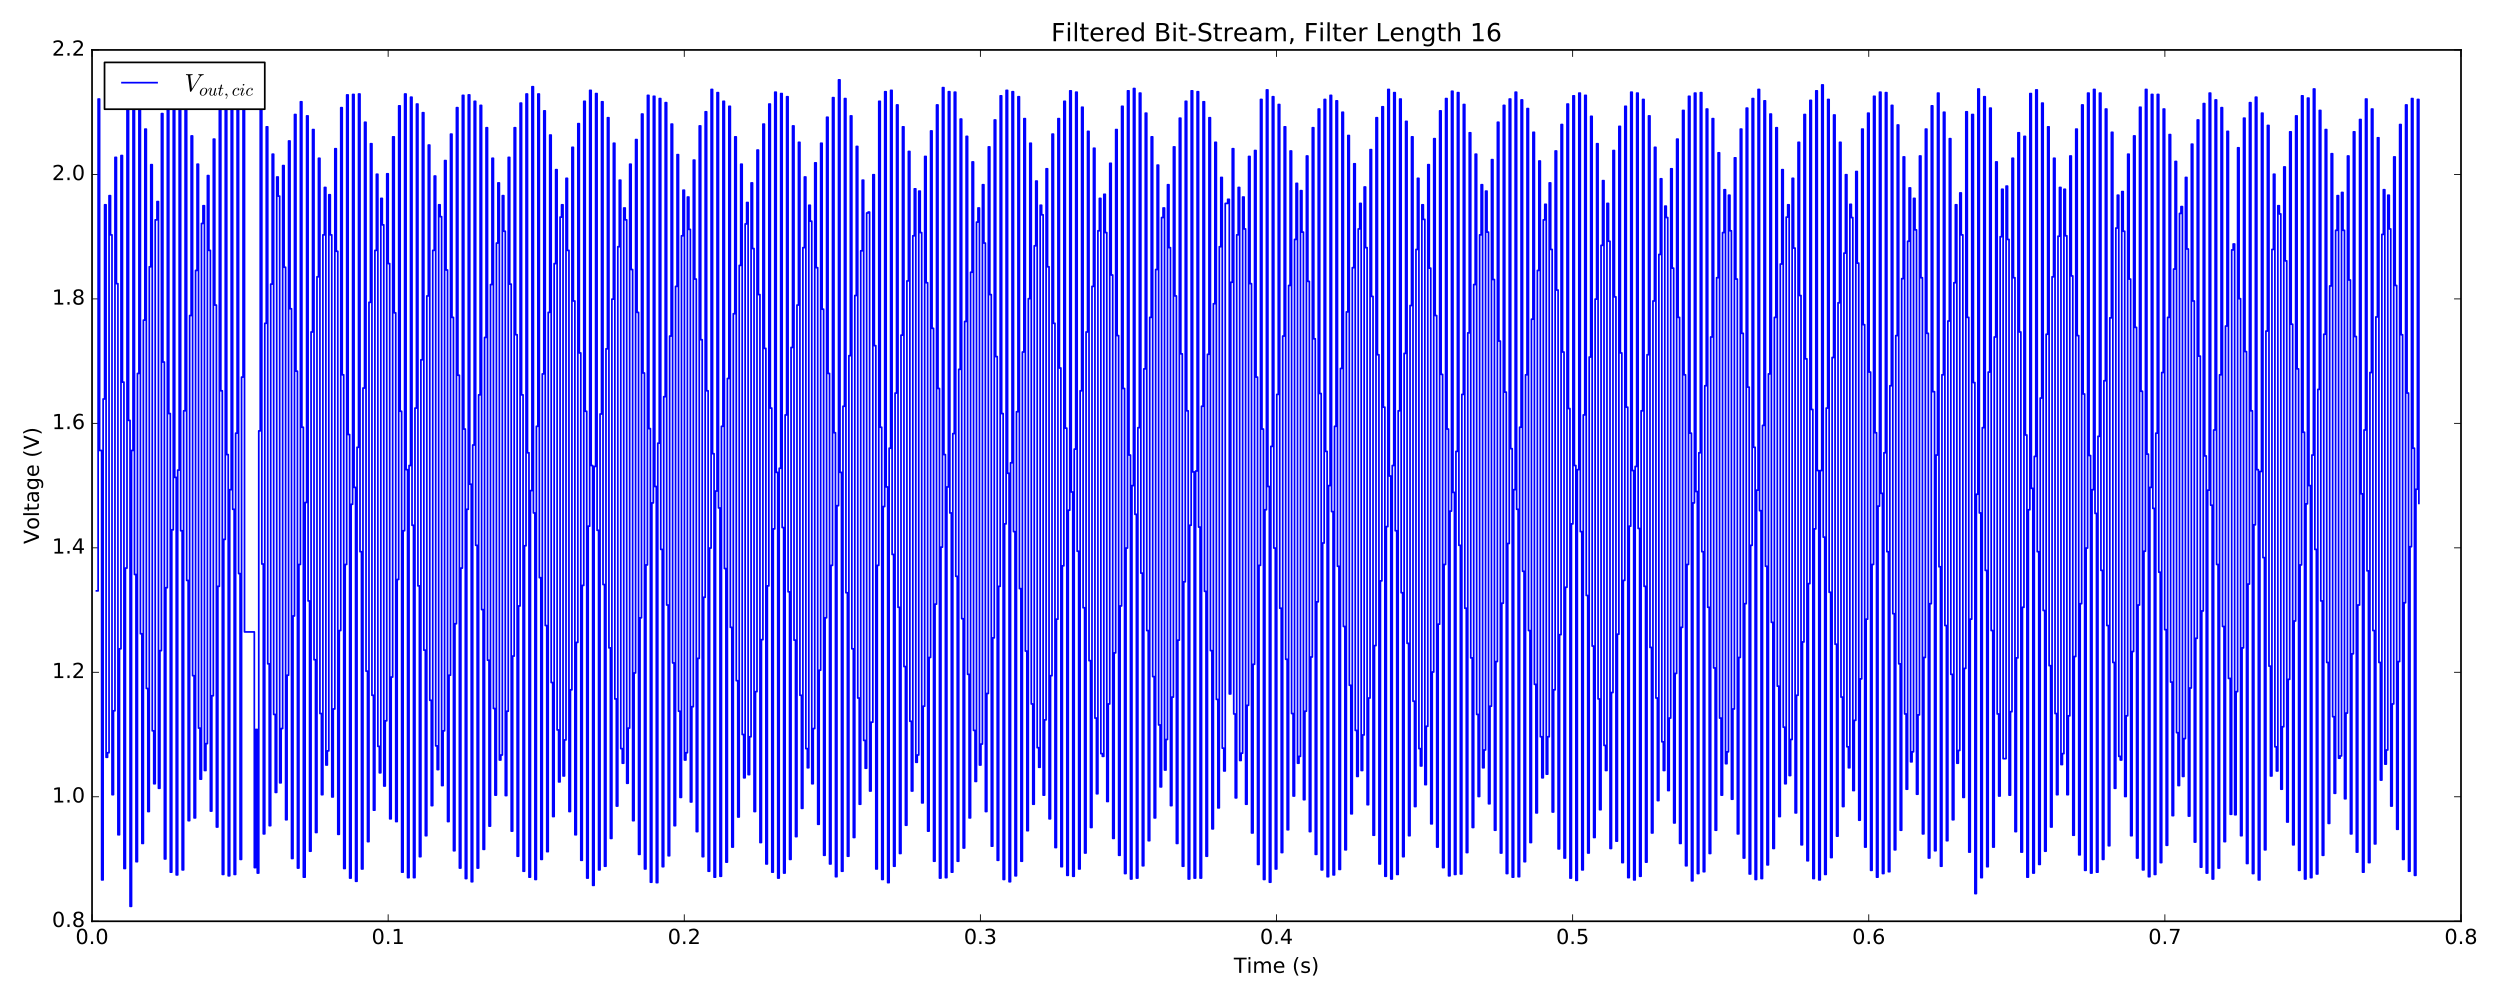 <?xml version="1.0" encoding="utf-8" standalone="no"?>
<!DOCTYPE svg PUBLIC "-//W3C//DTD SVG 1.1//EN"
  "http://www.w3.org/Graphics/SVG/1.1/DTD/svg11.dtd">
<!-- Created with matplotlib (http://matplotlib.org/) -->
<svg height="576pt" version="1.1" viewBox="0 0 1440 576" width="1440pt" xmlns="http://www.w3.org/2000/svg" xmlns:xlink="http://www.w3.org/1999/xlink">
 <defs>
  <style type="text/css">
*{stroke-linecap:butt;stroke-linejoin:round;stroke-miterlimit:100000;}
  </style>
 </defs>
 <g id="figure_1">
  <g id="patch_1">
   <path d="M 0 576 
L 1440 576 
L 1440 0 
L 0 0 
z
" style="fill:#ffffff;"/>
  </g>
  <g id="axes_1">
   <g id="patch_2">
    <path d="M 53.01 530.64 
L 1417.534 530.64 
L 1417.534 28.76 
L 53.01 28.76 
z
" style="fill:#ffffff;"/>
   </g>
   <g id="patch_3">
    <path d="M 53.01 28.76 
L 1417.534 28.76 
" style="fill:none;stroke:#000000;stroke-linecap:square;stroke-linejoin:miter;"/>
   </g>
   <g id="patch_4">
    <path d="M 1417.534 530.64 
L 1417.534 28.76 
" style="fill:none;stroke:#000000;stroke-linecap:square;stroke-linejoin:miter;"/>
   </g>
   <g id="patch_5">
    <path d="M 53.01 530.64 
L 53.01 28.76 
" style="fill:none;stroke:#000000;stroke-linecap:square;stroke-linejoin:miter;"/>
   </g>
   <g id="patch_6">
    <path d="M 53.01 530.64 
L 1417.534 530.64 
" style="fill:none;stroke:#000000;stroke-linecap:square;stroke-linejoin:miter;"/>
   </g>
   <g id="matplotlib.axis_1">
    <g id="xtick_1">
     <g id="line2d_1">
      <defs>
       <path d="M 0 0 
L 0 -4 
" id="m6c544b5dfe" style="stroke:#000000;stroke-width:0.5;"/>
      </defs>
      <g>
       <use style="stroke:#000000;stroke-width:0.5;" x="53.01" xlink:href="#m6c544b5dfe" y="530.64"/>
      </g>
     </g>
     <g id="line2d_2">
      <defs>
       <path d="M 0 0 
L 0 4 
" id="m30ce152cd6" style="stroke:#000000;stroke-width:0.5;"/>
      </defs>
      <g>
       <use style="stroke:#000000;stroke-width:0.5;" x="53.01" xlink:href="#m30ce152cd6" y="28.76"/>
      </g>
     </g>
     <g id="text_1">
      <!-- 0.0 -->
      <defs>
       <path d="M 10.688 12.406 
L 21 12.406 
L 21 0 
L 10.688 0 
z
" id="BitstreamVeraSans-Roman-2e"/>
       <path d="M 31.781 66.406 
Q 24.172 66.406 20.328 58.906 
Q 16.5 51.422 16.5 36.375 
Q 16.5 21.391 20.328 13.891 
Q 24.172 6.391 31.781 6.391 
Q 39.453 6.391 43.281 13.891 
Q 47.125 21.391 47.125 36.375 
Q 47.125 51.422 43.281 58.906 
Q 39.453 66.406 31.781 66.406 
M 31.781 74.219 
Q 44.047 74.219 50.516 64.516 
Q 56.984 54.828 56.984 36.375 
Q 56.984 17.969 50.516 8.266 
Q 44.047 -1.422 31.781 -1.422 
Q 19.531 -1.422 13.062 8.266 
Q 6.594 17.969 6.594 36.375 
Q 6.594 54.828 13.062 64.516 
Q 19.531 74.219 31.781 74.219 
" id="BitstreamVeraSans-Roman-30"/>
      </defs>
      <g transform="translate(43.468 543.758)scale(0.12 -0.12)">
       <use xlink:href="#BitstreamVeraSans-Roman-30"/>
       <use x="63.623" xlink:href="#BitstreamVeraSans-Roman-2e"/>
       <use x="95.41" xlink:href="#BitstreamVeraSans-Roman-30"/>
      </g>
     </g>
    </g>
    <g id="xtick_2">
     <g id="line2d_3">
      <g>
       <use style="stroke:#000000;stroke-width:0.5;" x="223.575" xlink:href="#m6c544b5dfe" y="530.64"/>
      </g>
     </g>
     <g id="line2d_4">
      <g>
       <use style="stroke:#000000;stroke-width:0.5;" x="223.575" xlink:href="#m30ce152cd6" y="28.76"/>
      </g>
     </g>
     <g id="text_2">
      <!-- 0.1 -->
      <defs>
       <path d="M 12.406 8.297 
L 28.516 8.297 
L 28.516 63.922 
L 10.984 60.406 
L 10.984 69.391 
L 28.422 72.906 
L 38.281 72.906 
L 38.281 8.297 
L 54.391 8.297 
L 54.391 0 
L 12.406 0 
z
" id="BitstreamVeraSans-Roman-31"/>
      </defs>
      <g transform="translate(214.034 543.758)scale(0.12 -0.12)">
       <use xlink:href="#BitstreamVeraSans-Roman-30"/>
       <use x="63.623" xlink:href="#BitstreamVeraSans-Roman-2e"/>
       <use x="95.41" xlink:href="#BitstreamVeraSans-Roman-31"/>
      </g>
     </g>
    </g>
    <g id="xtick_3">
     <g id="line2d_5">
      <g>
       <use style="stroke:#000000;stroke-width:0.5;" x="394.141" xlink:href="#m6c544b5dfe" y="530.64"/>
      </g>
     </g>
     <g id="line2d_6">
      <g>
       <use style="stroke:#000000;stroke-width:0.5;" x="394.141" xlink:href="#m30ce152cd6" y="28.76"/>
      </g>
     </g>
     <g id="text_3">
      <!-- 0.2 -->
      <defs>
       <path d="M 19.188 8.297 
L 53.609 8.297 
L 53.609 0 
L 7.328 0 
L 7.328 8.297 
Q 12.938 14.109 22.625 23.891 
Q 32.328 33.688 34.812 36.531 
Q 39.547 41.844 41.422 45.531 
Q 43.312 49.219 43.312 52.781 
Q 43.312 58.594 39.234 62.25 
Q 35.156 65.922 28.609 65.922 
Q 23.969 65.922 18.812 64.312 
Q 13.672 62.703 7.812 59.422 
L 7.812 69.391 
Q 13.766 71.781 18.938 73 
Q 24.125 74.219 28.422 74.219 
Q 39.75 74.219 46.484 68.547 
Q 53.219 62.891 53.219 53.422 
Q 53.219 48.922 51.531 44.891 
Q 49.859 40.875 45.406 35.406 
Q 44.188 33.984 37.641 27.219 
Q 31.109 20.453 19.188 8.297 
" id="BitstreamVeraSans-Roman-32"/>
      </defs>
      <g transform="translate(384.599 543.758)scale(0.12 -0.12)">
       <use xlink:href="#BitstreamVeraSans-Roman-30"/>
       <use x="63.623" xlink:href="#BitstreamVeraSans-Roman-2e"/>
       <use x="95.41" xlink:href="#BitstreamVeraSans-Roman-32"/>
      </g>
     </g>
    </g>
    <g id="xtick_4">
     <g id="line2d_7">
      <g>
       <use style="stroke:#000000;stroke-width:0.5;" x="564.706" xlink:href="#m6c544b5dfe" y="530.64"/>
      </g>
     </g>
     <g id="line2d_8">
      <g>
       <use style="stroke:#000000;stroke-width:0.5;" x="564.706" xlink:href="#m30ce152cd6" y="28.76"/>
      </g>
     </g>
     <g id="text_4">
      <!-- 0.3 -->
      <defs>
       <path d="M 40.578 39.312 
Q 47.656 37.797 51.625 33 
Q 55.609 28.219 55.609 21.188 
Q 55.609 10.406 48.188 4.484 
Q 40.766 -1.422 27.094 -1.422 
Q 22.516 -1.422 17.656 -0.516 
Q 12.797 0.391 7.625 2.203 
L 7.625 11.719 
Q 11.719 9.328 16.594 8.109 
Q 21.484 6.891 26.812 6.891 
Q 36.078 6.891 40.938 10.547 
Q 45.797 14.203 45.797 21.188 
Q 45.797 27.641 41.281 31.266 
Q 36.766 34.906 28.719 34.906 
L 20.219 34.906 
L 20.219 43.016 
L 29.109 43.016 
Q 36.375 43.016 40.234 45.922 
Q 44.094 48.828 44.094 54.297 
Q 44.094 59.906 40.109 62.906 
Q 36.141 65.922 28.719 65.922 
Q 24.656 65.922 20.016 65.031 
Q 15.375 64.156 9.812 62.312 
L 9.812 71.094 
Q 15.438 72.656 20.344 73.438 
Q 25.25 74.219 29.594 74.219 
Q 40.828 74.219 47.359 69.109 
Q 53.906 64.016 53.906 55.328 
Q 53.906 49.266 50.438 45.094 
Q 46.969 40.922 40.578 39.312 
" id="BitstreamVeraSans-Roman-33"/>
      </defs>
      <g transform="translate(555.165 543.758)scale(0.12 -0.12)">
       <use xlink:href="#BitstreamVeraSans-Roman-30"/>
       <use x="63.623" xlink:href="#BitstreamVeraSans-Roman-2e"/>
       <use x="95.41" xlink:href="#BitstreamVeraSans-Roman-33"/>
      </g>
     </g>
    </g>
    <g id="xtick_5">
     <g id="line2d_9">
      <g>
       <use style="stroke:#000000;stroke-width:0.5;" x="735.272" xlink:href="#m6c544b5dfe" y="530.64"/>
      </g>
     </g>
     <g id="line2d_10">
      <g>
       <use style="stroke:#000000;stroke-width:0.5;" x="735.272" xlink:href="#m30ce152cd6" y="28.76"/>
      </g>
     </g>
     <g id="text_5">
      <!-- 0.4 -->
      <defs>
       <path d="M 37.797 64.312 
L 12.891 25.391 
L 37.797 25.391 
z
M 35.203 72.906 
L 47.609 72.906 
L 47.609 25.391 
L 58.016 25.391 
L 58.016 17.188 
L 47.609 17.188 
L 47.609 0 
L 37.797 0 
L 37.797 17.188 
L 4.891 17.188 
L 4.891 26.703 
z
" id="BitstreamVeraSans-Roman-34"/>
      </defs>
      <g transform="translate(725.73 543.758)scale(0.12 -0.12)">
       <use xlink:href="#BitstreamVeraSans-Roman-30"/>
       <use x="63.623" xlink:href="#BitstreamVeraSans-Roman-2e"/>
       <use x="95.41" xlink:href="#BitstreamVeraSans-Roman-34"/>
      </g>
     </g>
    </g>
    <g id="xtick_6">
     <g id="line2d_11">
      <g>
       <use style="stroke:#000000;stroke-width:0.5;" x="905.837" xlink:href="#m6c544b5dfe" y="530.64"/>
      </g>
     </g>
     <g id="line2d_12">
      <g>
       <use style="stroke:#000000;stroke-width:0.5;" x="905.837" xlink:href="#m30ce152cd6" y="28.76"/>
      </g>
     </g>
     <g id="text_6">
      <!-- 0.5 -->
      <defs>
       <path d="M 10.797 72.906 
L 49.516 72.906 
L 49.516 64.594 
L 19.828 64.594 
L 19.828 46.734 
Q 21.969 47.469 24.109 47.828 
Q 26.266 48.188 28.422 48.188 
Q 40.625 48.188 47.75 41.5 
Q 54.891 34.812 54.891 23.391 
Q 54.891 11.625 47.562 5.094 
Q 40.234 -1.422 26.906 -1.422 
Q 22.312 -1.422 17.547 -0.641 
Q 12.797 0.141 7.719 1.703 
L 7.719 11.625 
Q 12.109 9.234 16.797 8.062 
Q 21.484 6.891 26.703 6.891 
Q 35.156 6.891 40.078 11.328 
Q 45.016 15.766 45.016 23.391 
Q 45.016 31 40.078 35.438 
Q 35.156 39.891 26.703 39.891 
Q 22.75 39.891 18.812 39.016 
Q 14.891 38.141 10.797 36.281 
z
" id="BitstreamVeraSans-Roman-35"/>
      </defs>
      <g transform="translate(896.295 543.758)scale(0.12 -0.12)">
       <use xlink:href="#BitstreamVeraSans-Roman-30"/>
       <use x="63.623" xlink:href="#BitstreamVeraSans-Roman-2e"/>
       <use x="95.41" xlink:href="#BitstreamVeraSans-Roman-35"/>
      </g>
     </g>
    </g>
    <g id="xtick_7">
     <g id="line2d_13">
      <g>
       <use style="stroke:#000000;stroke-width:0.5;" x="1076.403" xlink:href="#m6c544b5dfe" y="530.64"/>
      </g>
     </g>
     <g id="line2d_14">
      <g>
       <use style="stroke:#000000;stroke-width:0.5;" x="1076.403" xlink:href="#m30ce152cd6" y="28.76"/>
      </g>
     </g>
     <g id="text_7">
      <!-- 0.6 -->
      <defs>
       <path d="M 33.016 40.375 
Q 26.375 40.375 22.484 35.828 
Q 18.609 31.297 18.609 23.391 
Q 18.609 15.531 22.484 10.953 
Q 26.375 6.391 33.016 6.391 
Q 39.656 6.391 43.531 10.953 
Q 47.406 15.531 47.406 23.391 
Q 47.406 31.297 43.531 35.828 
Q 39.656 40.375 33.016 40.375 
M 52.594 71.297 
L 52.594 62.312 
Q 48.875 64.062 45.094 64.984 
Q 41.312 65.922 37.594 65.922 
Q 27.828 65.922 22.672 59.328 
Q 17.531 52.734 16.797 39.406 
Q 19.672 43.656 24.016 45.922 
Q 28.375 48.188 33.594 48.188 
Q 44.578 48.188 50.953 41.516 
Q 57.328 34.859 57.328 23.391 
Q 57.328 12.156 50.688 5.359 
Q 44.047 -1.422 33.016 -1.422 
Q 20.359 -1.422 13.672 8.266 
Q 6.984 17.969 6.984 36.375 
Q 6.984 53.656 15.188 63.938 
Q 23.391 74.219 37.203 74.219 
Q 40.922 74.219 44.703 73.484 
Q 48.484 72.75 52.594 71.297 
" id="BitstreamVeraSans-Roman-36"/>
      </defs>
      <g transform="translate(1066.861 543.758)scale(0.12 -0.12)">
       <use xlink:href="#BitstreamVeraSans-Roman-30"/>
       <use x="63.623" xlink:href="#BitstreamVeraSans-Roman-2e"/>
       <use x="95.41" xlink:href="#BitstreamVeraSans-Roman-36"/>
      </g>
     </g>
    </g>
    <g id="xtick_8">
     <g id="line2d_15">
      <g>
       <use style="stroke:#000000;stroke-width:0.5;" x="1246.968" xlink:href="#m6c544b5dfe" y="530.64"/>
      </g>
     </g>
     <g id="line2d_16">
      <g>
       <use style="stroke:#000000;stroke-width:0.5;" x="1246.968" xlink:href="#m30ce152cd6" y="28.76"/>
      </g>
     </g>
     <g id="text_8">
      <!-- 0.7 -->
      <defs>
       <path d="M 8.203 72.906 
L 55.078 72.906 
L 55.078 68.703 
L 28.609 0 
L 18.312 0 
L 43.219 64.594 
L 8.203 64.594 
z
" id="BitstreamVeraSans-Roman-37"/>
      </defs>
      <g transform="translate(1237.426 543.758)scale(0.12 -0.12)">
       <use xlink:href="#BitstreamVeraSans-Roman-30"/>
       <use x="63.623" xlink:href="#BitstreamVeraSans-Roman-2e"/>
       <use x="95.41" xlink:href="#BitstreamVeraSans-Roman-37"/>
      </g>
     </g>
    </g>
    <g id="xtick_9">
     <g id="line2d_17">
      <g>
       <use style="stroke:#000000;stroke-width:0.5;" x="1417.534" xlink:href="#m6c544b5dfe" y="530.64"/>
      </g>
     </g>
     <g id="line2d_18">
      <g>
       <use style="stroke:#000000;stroke-width:0.5;" x="1417.534" xlink:href="#m30ce152cd6" y="28.76"/>
      </g>
     </g>
     <g id="text_9">
      <!-- 0.8 -->
      <defs>
       <path d="M 31.781 34.625 
Q 24.75 34.625 20.719 30.859 
Q 16.703 27.094 16.703 20.516 
Q 16.703 13.922 20.719 10.156 
Q 24.75 6.391 31.781 6.391 
Q 38.812 6.391 42.859 10.172 
Q 46.922 13.969 46.922 20.516 
Q 46.922 27.094 42.891 30.859 
Q 38.875 34.625 31.781 34.625 
M 21.922 38.812 
Q 15.578 40.375 12.031 44.719 
Q 8.5 49.078 8.5 55.328 
Q 8.5 64.062 14.719 69.141 
Q 20.953 74.219 31.781 74.219 
Q 42.672 74.219 48.875 69.141 
Q 55.078 64.062 55.078 55.328 
Q 55.078 49.078 51.531 44.719 
Q 48 40.375 41.703 38.812 
Q 48.828 37.156 52.797 32.312 
Q 56.781 27.484 56.781 20.516 
Q 56.781 9.906 50.312 4.234 
Q 43.844 -1.422 31.781 -1.422 
Q 19.734 -1.422 13.25 4.234 
Q 6.781 9.906 6.781 20.516 
Q 6.781 27.484 10.781 32.312 
Q 14.797 37.156 21.922 38.812 
M 18.312 54.391 
Q 18.312 48.734 21.844 45.562 
Q 25.391 42.391 31.781 42.391 
Q 38.141 42.391 41.719 45.562 
Q 45.312 48.734 45.312 54.391 
Q 45.312 60.062 41.719 63.234 
Q 38.141 66.406 31.781 66.406 
Q 25.391 66.406 21.844 63.234 
Q 18.312 60.062 18.312 54.391 
" id="BitstreamVeraSans-Roman-38"/>
      </defs>
      <g transform="translate(1407.992 543.758)scale(0.12 -0.12)">
       <use xlink:href="#BitstreamVeraSans-Roman-30"/>
       <use x="63.623" xlink:href="#BitstreamVeraSans-Roman-2e"/>
       <use x="95.41" xlink:href="#BitstreamVeraSans-Roman-38"/>
      </g>
     </g>
    </g>
    <g id="text_10">
     <!-- Time (s) -->
     <defs>
      <path d="M 9.422 54.688 
L 18.406 54.688 
L 18.406 0 
L 9.422 0 
z
M 9.422 75.984 
L 18.406 75.984 
L 18.406 64.594 
L 9.422 64.594 
z
" id="BitstreamVeraSans-Roman-69"/>
      <path d="M 31 75.875 
Q 24.469 64.656 21.281 53.656 
Q 18.109 42.672 18.109 31.391 
Q 18.109 20.125 21.312 9.062 
Q 24.516 -2 31 -13.188 
L 23.188 -13.188 
Q 15.875 -1.703 12.234 9.375 
Q 8.594 20.453 8.594 31.391 
Q 8.594 42.281 12.203 53.312 
Q 15.828 64.359 23.188 75.875 
z
" id="BitstreamVeraSans-Roman-28"/>
      <path d="M 8.016 75.875 
L 15.828 75.875 
Q 23.141 64.359 26.781 53.312 
Q 30.422 42.281 30.422 31.391 
Q 30.422 20.453 26.781 9.375 
Q 23.141 -1.703 15.828 -13.188 
L 8.016 -13.188 
Q 14.5 -2 17.703 9.062 
Q 20.906 20.125 20.906 31.391 
Q 20.906 42.672 17.703 53.656 
Q 14.5 64.656 8.016 75.875 
" id="BitstreamVeraSans-Roman-29"/>
      <path d="M 44.281 53.078 
L 44.281 44.578 
Q 40.484 46.531 36.375 47.5 
Q 32.281 48.484 27.875 48.484 
Q 21.188 48.484 17.844 46.438 
Q 14.5 44.391 14.5 40.281 
Q 14.5 37.156 16.891 35.375 
Q 19.281 33.594 26.516 31.984 
L 29.594 31.297 
Q 39.156 29.25 43.188 25.516 
Q 47.219 21.781 47.219 15.094 
Q 47.219 7.469 41.188 3.016 
Q 35.156 -1.422 24.609 -1.422 
Q 20.219 -1.422 15.453 -0.562 
Q 10.688 0.297 5.422 2 
L 5.422 11.281 
Q 10.406 8.688 15.234 7.391 
Q 20.062 6.109 24.812 6.109 
Q 31.156 6.109 34.562 8.281 
Q 37.984 10.453 37.984 14.406 
Q 37.984 18.062 35.516 20.016 
Q 33.062 21.969 24.703 23.781 
L 21.578 24.516 
Q 13.234 26.266 9.516 29.906 
Q 5.812 33.547 5.812 39.891 
Q 5.812 47.609 11.281 51.797 
Q 16.75 56 26.812 56 
Q 31.781 56 36.172 55.266 
Q 40.578 54.547 44.281 53.078 
" id="BitstreamVeraSans-Roman-73"/>
      <path d="M 56.203 29.594 
L 56.203 25.203 
L 14.891 25.203 
Q 15.484 15.922 20.484 11.062 
Q 25.484 6.203 34.422 6.203 
Q 39.594 6.203 44.453 7.469 
Q 49.312 8.734 54.109 11.281 
L 54.109 2.781 
Q 49.266 0.734 44.188 -0.344 
Q 39.109 -1.422 33.891 -1.422 
Q 20.797 -1.422 13.156 6.188 
Q 5.516 13.812 5.516 26.812 
Q 5.516 40.234 12.766 48.109 
Q 20.016 56 32.328 56 
Q 43.359 56 49.781 48.891 
Q 56.203 41.797 56.203 29.594 
M 47.219 32.234 
Q 47.125 39.594 43.094 43.984 
Q 39.062 48.391 32.422 48.391 
Q 24.906 48.391 20.391 44.141 
Q 15.875 39.891 15.188 32.172 
z
" id="BitstreamVeraSans-Roman-65"/>
      <path id="BitstreamVeraSans-Roman-20"/>
      <path d="M 52 44.188 
Q 55.375 50.25 60.062 53.125 
Q 64.75 56 71.094 56 
Q 79.641 56 84.281 50.016 
Q 88.922 44.047 88.922 33.016 
L 88.922 0 
L 79.891 0 
L 79.891 32.719 
Q 79.891 40.578 77.094 44.375 
Q 74.312 48.188 68.609 48.188 
Q 61.625 48.188 57.562 43.547 
Q 53.516 38.922 53.516 30.906 
L 53.516 0 
L 44.484 0 
L 44.484 32.719 
Q 44.484 40.625 41.703 44.406 
Q 38.922 48.188 33.109 48.188 
Q 26.219 48.188 22.156 43.531 
Q 18.109 38.875 18.109 30.906 
L 18.109 0 
L 9.078 0 
L 9.078 54.688 
L 18.109 54.688 
L 18.109 46.188 
Q 21.188 51.219 25.484 53.609 
Q 29.781 56 35.688 56 
Q 41.656 56 45.828 52.969 
Q 50 49.953 52 44.188 
" id="BitstreamVeraSans-Roman-6d"/>
      <path d="M -0.297 72.906 
L 61.375 72.906 
L 61.375 64.594 
L 35.5 64.594 
L 35.5 0 
L 25.594 0 
L 25.594 64.594 
L -0.297 64.594 
z
" id="BitstreamVeraSans-Roman-54"/>
     </defs>
     <g transform="translate(710.692 560.372)scale(0.12 -0.12)">
      <use xlink:href="#BitstreamVeraSans-Roman-54"/>
      <use x="61.037" xlink:href="#BitstreamVeraSans-Roman-69"/>
      <use x="88.82" xlink:href="#BitstreamVeraSans-Roman-6d"/>
      <use x="186.232" xlink:href="#BitstreamVeraSans-Roman-65"/>
      <use x="247.756" xlink:href="#BitstreamVeraSans-Roman-20"/>
      <use x="279.543" xlink:href="#BitstreamVeraSans-Roman-28"/>
      <use x="318.557" xlink:href="#BitstreamVeraSans-Roman-73"/>
      <use x="370.656" xlink:href="#BitstreamVeraSans-Roman-29"/>
     </g>
    </g>
   </g>
   <g id="matplotlib.axis_2">
    <g id="ytick_1">
     <g id="line2d_19">
      <defs>
       <path d="M 0 0 
L 4 0 
" id="m6f7c5865b7" style="stroke:#000000;stroke-width:0.5;"/>
      </defs>
      <g>
       <use style="stroke:#000000;stroke-width:0.5;" x="53.01" xlink:href="#m6f7c5865b7" y="530.64"/>
      </g>
     </g>
     <g id="line2d_20">
      <defs>
       <path d="M 0 0 
L -4 0 
" id="mdd3acdbe5e" style="stroke:#000000;stroke-width:0.5;"/>
      </defs>
      <g>
       <use style="stroke:#000000;stroke-width:0.5;" x="1417.534" xlink:href="#mdd3acdbe5e" y="530.64"/>
      </g>
     </g>
     <g id="text_11">
      <!-- 0.8 -->
      <g transform="translate(29.926 533.951)scale(0.12 -0.12)">
       <use xlink:href="#BitstreamVeraSans-Roman-30"/>
       <use x="63.623" xlink:href="#BitstreamVeraSans-Roman-2e"/>
       <use x="95.41" xlink:href="#BitstreamVeraSans-Roman-38"/>
      </g>
     </g>
    </g>
    <g id="ytick_2">
     <g id="line2d_21">
      <g>
       <use style="stroke:#000000;stroke-width:0.5;" x="53.01" xlink:href="#m6f7c5865b7" y="458.943"/>
      </g>
     </g>
     <g id="line2d_22">
      <g>
       <use style="stroke:#000000;stroke-width:0.5;" x="1417.534" xlink:href="#mdd3acdbe5e" y="458.943"/>
      </g>
     </g>
     <g id="text_12">
      <!-- 1.0 -->
      <g transform="translate(29.926 462.254)scale(0.12 -0.12)">
       <use xlink:href="#BitstreamVeraSans-Roman-31"/>
       <use x="63.623" xlink:href="#BitstreamVeraSans-Roman-2e"/>
       <use x="95.41" xlink:href="#BitstreamVeraSans-Roman-30"/>
      </g>
     </g>
    </g>
    <g id="ytick_3">
     <g id="line2d_23">
      <g>
       <use style="stroke:#000000;stroke-width:0.5;" x="53.01" xlink:href="#m6f7c5865b7" y="387.246"/>
      </g>
     </g>
     <g id="line2d_24">
      <g>
       <use style="stroke:#000000;stroke-width:0.5;" x="1417.534" xlink:href="#mdd3acdbe5e" y="387.246"/>
      </g>
     </g>
     <g id="text_13">
      <!-- 1.2 -->
      <g transform="translate(29.926 390.557)scale(0.12 -0.12)">
       <use xlink:href="#BitstreamVeraSans-Roman-31"/>
       <use x="63.623" xlink:href="#BitstreamVeraSans-Roman-2e"/>
       <use x="95.41" xlink:href="#BitstreamVeraSans-Roman-32"/>
      </g>
     </g>
    </g>
    <g id="ytick_4">
     <g id="line2d_25">
      <g>
       <use style="stroke:#000000;stroke-width:0.5;" x="53.01" xlink:href="#m6f7c5865b7" y="315.549"/>
      </g>
     </g>
     <g id="line2d_26">
      <g>
       <use style="stroke:#000000;stroke-width:0.5;" x="1417.534" xlink:href="#mdd3acdbe5e" y="315.549"/>
      </g>
     </g>
     <g id="text_14">
      <!-- 1.4 -->
      <g transform="translate(29.926 318.86)scale(0.12 -0.12)">
       <use xlink:href="#BitstreamVeraSans-Roman-31"/>
       <use x="63.623" xlink:href="#BitstreamVeraSans-Roman-2e"/>
       <use x="95.41" xlink:href="#BitstreamVeraSans-Roman-34"/>
      </g>
     </g>
    </g>
    <g id="ytick_5">
     <g id="line2d_27">
      <g>
       <use style="stroke:#000000;stroke-width:0.5;" x="53.01" xlink:href="#m6f7c5865b7" y="243.851"/>
      </g>
     </g>
     <g id="line2d_28">
      <g>
       <use style="stroke:#000000;stroke-width:0.5;" x="1417.534" xlink:href="#mdd3acdbe5e" y="243.851"/>
      </g>
     </g>
     <g id="text_15">
      <!-- 1.6 -->
      <g transform="translate(29.926 247.163)scale(0.12 -0.12)">
       <use xlink:href="#BitstreamVeraSans-Roman-31"/>
       <use x="63.623" xlink:href="#BitstreamVeraSans-Roman-2e"/>
       <use x="95.41" xlink:href="#BitstreamVeraSans-Roman-36"/>
      </g>
     </g>
    </g>
    <g id="ytick_6">
     <g id="line2d_29">
      <g>
       <use style="stroke:#000000;stroke-width:0.5;" x="53.01" xlink:href="#m6f7c5865b7" y="172.154"/>
      </g>
     </g>
     <g id="line2d_30">
      <g>
       <use style="stroke:#000000;stroke-width:0.5;" x="1417.534" xlink:href="#mdd3acdbe5e" y="172.154"/>
      </g>
     </g>
     <g id="text_16">
      <!-- 1.8 -->
      <g transform="translate(29.926 175.466)scale(0.12 -0.12)">
       <use xlink:href="#BitstreamVeraSans-Roman-31"/>
       <use x="63.623" xlink:href="#BitstreamVeraSans-Roman-2e"/>
       <use x="95.41" xlink:href="#BitstreamVeraSans-Roman-38"/>
      </g>
     </g>
    </g>
    <g id="ytick_7">
     <g id="line2d_31">
      <g>
       <use style="stroke:#000000;stroke-width:0.5;" x="53.01" xlink:href="#m6f7c5865b7" y="100.457"/>
      </g>
     </g>
     <g id="line2d_32">
      <g>
       <use style="stroke:#000000;stroke-width:0.5;" x="1417.534" xlink:href="#mdd3acdbe5e" y="100.457"/>
      </g>
     </g>
     <g id="text_17">
      <!-- 2.0 -->
      <g transform="translate(29.926 103.768)scale(0.12 -0.12)">
       <use xlink:href="#BitstreamVeraSans-Roman-32"/>
       <use x="63.623" xlink:href="#BitstreamVeraSans-Roman-2e"/>
       <use x="95.41" xlink:href="#BitstreamVeraSans-Roman-30"/>
      </g>
     </g>
    </g>
    <g id="ytick_8">
     <g id="line2d_33">
      <g>
       <use style="stroke:#000000;stroke-width:0.5;" x="53.01" xlink:href="#m6f7c5865b7" y="28.76"/>
      </g>
     </g>
     <g id="line2d_34">
      <g>
       <use style="stroke:#000000;stroke-width:0.5;" x="1417.534" xlink:href="#mdd3acdbe5e" y="28.76"/>
      </g>
     </g>
     <g id="text_18">
      <!-- 2.2 -->
      <g transform="translate(29.926 32.071)scale(0.12 -0.12)">
       <use xlink:href="#BitstreamVeraSans-Roman-32"/>
       <use x="63.623" xlink:href="#BitstreamVeraSans-Roman-2e"/>
       <use x="95.41" xlink:href="#BitstreamVeraSans-Roman-32"/>
      </g>
     </g>
    </g>
    <g id="text_19">
     <!-- Voltage (V) -->
     <defs>
      <path d="M 9.422 75.984 
L 18.406 75.984 
L 18.406 0 
L 9.422 0 
z
" id="BitstreamVeraSans-Roman-6c"/>
      <path d="M 34.281 27.484 
Q 23.391 27.484 19.188 25 
Q 14.984 22.516 14.984 16.5 
Q 14.984 11.719 18.141 8.906 
Q 21.297 6.109 26.703 6.109 
Q 34.188 6.109 38.703 11.406 
Q 43.219 16.703 43.219 25.484 
L 43.219 27.484 
z
M 52.203 31.203 
L 52.203 0 
L 43.219 0 
L 43.219 8.297 
Q 40.141 3.328 35.547 0.953 
Q 30.953 -1.422 24.312 -1.422 
Q 15.922 -1.422 10.953 3.297 
Q 6 8.016 6 15.922 
Q 6 25.141 12.172 29.828 
Q 18.359 34.516 30.609 34.516 
L 43.219 34.516 
L 43.219 35.406 
Q 43.219 41.609 39.141 45 
Q 35.062 48.391 27.688 48.391 
Q 23 48.391 18.547 47.266 
Q 14.109 46.141 10.016 43.891 
L 10.016 52.203 
Q 14.938 54.109 19.578 55.047 
Q 24.219 56 28.609 56 
Q 40.484 56 46.344 49.844 
Q 52.203 43.703 52.203 31.203 
" id="BitstreamVeraSans-Roman-61"/>
      <path d="M 18.312 70.219 
L 18.312 54.688 
L 36.812 54.688 
L 36.812 47.703 
L 18.312 47.703 
L 18.312 18.016 
Q 18.312 11.328 20.141 9.422 
Q 21.969 7.516 27.594 7.516 
L 36.812 7.516 
L 36.812 0 
L 27.594 0 
Q 17.188 0 13.234 3.875 
Q 9.281 7.766 9.281 18.016 
L 9.281 47.703 
L 2.688 47.703 
L 2.688 54.688 
L 9.281 54.688 
L 9.281 70.219 
z
" id="BitstreamVeraSans-Roman-74"/>
      <path d="M 28.609 0 
L 0.781 72.906 
L 11.078 72.906 
L 34.188 11.531 
L 57.328 72.906 
L 67.578 72.906 
L 39.797 0 
z
" id="BitstreamVeraSans-Roman-56"/>
      <path d="M 45.406 27.984 
Q 45.406 37.75 41.375 43.109 
Q 37.359 48.484 30.078 48.484 
Q 22.859 48.484 18.828 43.109 
Q 14.797 37.75 14.797 27.984 
Q 14.797 18.266 18.828 12.891 
Q 22.859 7.516 30.078 7.516 
Q 37.359 7.516 41.375 12.891 
Q 45.406 18.266 45.406 27.984 
M 54.391 6.781 
Q 54.391 -7.172 48.188 -13.984 
Q 42 -20.797 29.203 -20.797 
Q 24.469 -20.797 20.266 -20.094 
Q 16.062 -19.391 12.109 -17.922 
L 12.109 -9.188 
Q 16.062 -11.328 19.922 -12.344 
Q 23.781 -13.375 27.781 -13.375 
Q 36.625 -13.375 41.016 -8.766 
Q 45.406 -4.156 45.406 5.172 
L 45.406 9.625 
Q 42.625 4.781 38.281 2.391 
Q 33.938 0 27.875 0 
Q 17.828 0 11.672 7.656 
Q 5.516 15.328 5.516 27.984 
Q 5.516 40.672 11.672 48.328 
Q 17.828 56 27.875 56 
Q 33.938 56 38.281 53.609 
Q 42.625 51.219 45.406 46.391 
L 45.406 54.688 
L 54.391 54.688 
z
" id="BitstreamVeraSans-Roman-67"/>
      <path d="M 30.609 48.391 
Q 23.391 48.391 19.188 42.75 
Q 14.984 37.109 14.984 27.297 
Q 14.984 17.484 19.156 11.844 
Q 23.344 6.203 30.609 6.203 
Q 37.797 6.203 41.984 11.859 
Q 46.188 17.531 46.188 27.297 
Q 46.188 37.016 41.984 42.703 
Q 37.797 48.391 30.609 48.391 
M 30.609 56 
Q 42.328 56 49.016 48.375 
Q 55.719 40.766 55.719 27.297 
Q 55.719 13.875 49.016 6.219 
Q 42.328 -1.422 30.609 -1.422 
Q 18.844 -1.422 12.172 6.219 
Q 5.516 13.875 5.516 27.297 
Q 5.516 40.766 12.172 48.375 
Q 18.844 56 30.609 56 
" id="BitstreamVeraSans-Roman-6f"/>
     </defs>
     <g transform="translate(22.431 313.359)rotate(-90.0)scale(0.12 -0.12)">
      <use xlink:href="#BitstreamVeraSans-Roman-56"/>
      <use x="68.299" xlink:href="#BitstreamVeraSans-Roman-6f"/>
      <use x="129.48" xlink:href="#BitstreamVeraSans-Roman-6c"/>
      <use x="157.264" xlink:href="#BitstreamVeraSans-Roman-74"/>
      <use x="196.473" xlink:href="#BitstreamVeraSans-Roman-61"/>
      <use x="257.752" xlink:href="#BitstreamVeraSans-Roman-67"/>
      <use x="321.229" xlink:href="#BitstreamVeraSans-Roman-65"/>
      <use x="382.752" xlink:href="#BitstreamVeraSans-Roman-20"/>
      <use x="414.539" xlink:href="#BitstreamVeraSans-Roman-28"/>
      <use x="453.553" xlink:href="#BitstreamVeraSans-Roman-56"/>
      <use x="521.961" xlink:href="#BitstreamVeraSans-Roman-29"/>
     </g>
    </g>
   </g>
   <g id="text_20">
    <!-- Filtered Bit-Stream, Filter Length 16 -->
    <defs>
     <path d="M 4.891 31.391 
L 31.203 31.391 
L 31.203 23.391 
L 4.891 23.391 
z
" id="BitstreamVeraSans-Roman-2d"/>
     <path d="M 11.719 12.406 
L 22.016 12.406 
L 22.016 4 
L 14.016 -11.625 
L 7.719 -11.625 
L 11.719 4 
z
" id="BitstreamVeraSans-Roman-2c"/>
     <path d="M 9.812 72.906 
L 19.672 72.906 
L 19.672 8.297 
L 55.172 8.297 
L 55.172 0 
L 9.812 0 
z
" id="BitstreamVeraSans-Roman-4c"/>
     <path d="M 45.406 46.391 
L 45.406 75.984 
L 54.391 75.984 
L 54.391 0 
L 45.406 0 
L 45.406 8.203 
Q 42.578 3.328 38.25 0.953 
Q 33.938 -1.422 27.875 -1.422 
Q 17.969 -1.422 11.734 6.484 
Q 5.516 14.406 5.516 27.297 
Q 5.516 40.188 11.734 48.094 
Q 17.969 56 27.875 56 
Q 33.938 56 38.25 53.625 
Q 42.578 51.266 45.406 46.391 
M 14.797 27.297 
Q 14.797 17.391 18.875 11.75 
Q 22.953 6.109 30.078 6.109 
Q 37.203 6.109 41.297 11.75 
Q 45.406 17.391 45.406 27.297 
Q 45.406 37.203 41.297 42.844 
Q 37.203 48.484 30.078 48.484 
Q 22.953 48.484 18.875 42.844 
Q 14.797 37.203 14.797 27.297 
" id="BitstreamVeraSans-Roman-64"/>
     <path d="M 19.672 34.812 
L 19.672 8.109 
L 35.5 8.109 
Q 43.453 8.109 47.281 11.406 
Q 51.125 14.703 51.125 21.484 
Q 51.125 28.328 47.281 31.562 
Q 43.453 34.812 35.5 34.812 
z
M 19.672 64.797 
L 19.672 42.828 
L 34.281 42.828 
Q 41.5 42.828 45.031 45.531 
Q 48.578 48.25 48.578 53.812 
Q 48.578 59.328 45.031 62.062 
Q 41.5 64.797 34.281 64.797 
z
M 9.812 72.906 
L 35.016 72.906 
Q 46.297 72.906 52.391 68.219 
Q 58.5 63.531 58.5 54.891 
Q 58.5 48.188 55.375 44.234 
Q 52.25 40.281 46.188 39.312 
Q 53.469 37.75 57.5 32.781 
Q 61.531 27.828 61.531 20.406 
Q 61.531 10.641 54.891 5.312 
Q 48.25 0 35.984 0 
L 9.812 0 
z
" id="BitstreamVeraSans-Roman-42"/>
     <path d="M 54.891 33.016 
L 54.891 0 
L 45.906 0 
L 45.906 32.719 
Q 45.906 40.484 42.875 44.328 
Q 39.844 48.188 33.797 48.188 
Q 26.516 48.188 22.312 43.547 
Q 18.109 38.922 18.109 30.906 
L 18.109 0 
L 9.078 0 
L 9.078 75.984 
L 18.109 75.984 
L 18.109 46.188 
Q 21.344 51.125 25.703 53.562 
Q 30.078 56 35.797 56 
Q 45.219 56 50.047 50.172 
Q 54.891 44.344 54.891 33.016 
" id="BitstreamVeraSans-Roman-68"/>
     <path d="M 9.812 72.906 
L 51.703 72.906 
L 51.703 64.594 
L 19.672 64.594 
L 19.672 43.109 
L 48.578 43.109 
L 48.578 34.812 
L 19.672 34.812 
L 19.672 0 
L 9.812 0 
z
" id="BitstreamVeraSans-Roman-46"/>
     <path d="M 53.516 70.516 
L 53.516 60.891 
Q 47.906 63.578 42.922 64.891 
Q 37.938 66.219 33.297 66.219 
Q 25.25 66.219 20.875 63.094 
Q 16.5 59.969 16.5 54.203 
Q 16.5 49.359 19.406 46.891 
Q 22.312 44.438 30.422 42.922 
L 36.375 41.703 
Q 47.406 39.594 52.656 34.297 
Q 57.906 29 57.906 20.125 
Q 57.906 9.516 50.797 4.047 
Q 43.703 -1.422 29.984 -1.422 
Q 24.812 -1.422 18.969 -0.25 
Q 13.141 0.922 6.891 3.219 
L 6.891 13.375 
Q 12.891 10.016 18.656 8.297 
Q 24.422 6.594 29.984 6.594 
Q 38.422 6.594 43.016 9.906 
Q 47.609 13.234 47.609 19.391 
Q 47.609 24.75 44.312 27.781 
Q 41.016 30.812 33.5 32.328 
L 27.484 33.5 
Q 16.453 35.688 11.516 40.375 
Q 6.594 45.062 6.594 53.422 
Q 6.594 63.094 13.406 68.656 
Q 20.219 74.219 32.172 74.219 
Q 37.312 74.219 42.625 73.281 
Q 47.953 72.359 53.516 70.516 
" id="BitstreamVeraSans-Roman-53"/>
     <path d="M 41.109 46.297 
Q 39.594 47.172 37.812 47.578 
Q 36.031 48 33.891 48 
Q 26.266 48 22.188 43.047 
Q 18.109 38.094 18.109 28.812 
L 18.109 0 
L 9.078 0 
L 9.078 54.688 
L 18.109 54.688 
L 18.109 46.188 
Q 20.953 51.172 25.484 53.578 
Q 30.031 56 36.531 56 
Q 37.453 56 38.578 55.875 
Q 39.703 55.766 41.062 55.516 
z
" id="BitstreamVeraSans-Roman-72"/>
     <path d="M 54.891 33.016 
L 54.891 0 
L 45.906 0 
L 45.906 32.719 
Q 45.906 40.484 42.875 44.328 
Q 39.844 48.188 33.797 48.188 
Q 26.516 48.188 22.312 43.547 
Q 18.109 38.922 18.109 30.906 
L 18.109 0 
L 9.078 0 
L 9.078 54.688 
L 18.109 54.688 
L 18.109 46.188 
Q 21.344 51.125 25.703 53.562 
Q 30.078 56 35.797 56 
Q 45.219 56 50.047 50.172 
Q 54.891 44.344 54.891 33.016 
" id="BitstreamVeraSans-Roman-6e"/>
    </defs>
    <g transform="translate(605.449 23.76)scale(0.144 -0.144)">
     <use xlink:href="#BitstreamVeraSans-Roman-46"/>
     <use x="57.41" xlink:href="#BitstreamVeraSans-Roman-69"/>
     <use x="85.193" xlink:href="#BitstreamVeraSans-Roman-6c"/>
     <use x="112.977" xlink:href="#BitstreamVeraSans-Roman-74"/>
     <use x="152.186" xlink:href="#BitstreamVeraSans-Roman-65"/>
     <use x="213.709" xlink:href="#BitstreamVeraSans-Roman-72"/>
     <use x="254.791" xlink:href="#BitstreamVeraSans-Roman-65"/>
     <use x="316.314" xlink:href="#BitstreamVeraSans-Roman-64"/>
     <use x="379.791" xlink:href="#BitstreamVeraSans-Roman-20"/>
     <use x="411.578" xlink:href="#BitstreamVeraSans-Roman-42"/>
     <use x="480.182" xlink:href="#BitstreamVeraSans-Roman-69"/>
     <use x="507.965" xlink:href="#BitstreamVeraSans-Roman-74"/>
     <use x="547.174" xlink:href="#BitstreamVeraSans-Roman-2d"/>
     <use x="583.258" xlink:href="#BitstreamVeraSans-Roman-53"/>
     <use x="646.734" xlink:href="#BitstreamVeraSans-Roman-74"/>
     <use x="685.943" xlink:href="#BitstreamVeraSans-Roman-72"/>
     <use x="727.025" xlink:href="#BitstreamVeraSans-Roman-65"/>
     <use x="788.549" xlink:href="#BitstreamVeraSans-Roman-61"/>
     <use x="849.828" xlink:href="#BitstreamVeraSans-Roman-6d"/>
     <use x="947.24" xlink:href="#BitstreamVeraSans-Roman-2c"/>
     <use x="979.027" xlink:href="#BitstreamVeraSans-Roman-20"/>
     <use x="1010.814" xlink:href="#BitstreamVeraSans-Roman-46"/>
     <use x="1068.225" xlink:href="#BitstreamVeraSans-Roman-69"/>
     <use x="1096.008" xlink:href="#BitstreamVeraSans-Roman-6c"/>
     <use x="1123.791" xlink:href="#BitstreamVeraSans-Roman-74"/>
     <use x="1163.0" xlink:href="#BitstreamVeraSans-Roman-65"/>
     <use x="1224.523" xlink:href="#BitstreamVeraSans-Roman-72"/>
     <use x="1265.637" xlink:href="#BitstreamVeraSans-Roman-20"/>
     <use x="1297.424" xlink:href="#BitstreamVeraSans-Roman-4c"/>
     <use x="1353.121" xlink:href="#BitstreamVeraSans-Roman-65"/>
     <use x="1414.645" xlink:href="#BitstreamVeraSans-Roman-6e"/>
     <use x="1478.023" xlink:href="#BitstreamVeraSans-Roman-67"/>
     <use x="1541.5" xlink:href="#BitstreamVeraSans-Roman-74"/>
     <use x="1580.709" xlink:href="#BitstreamVeraSans-Roman-68"/>
     <use x="1644.088" xlink:href="#BitstreamVeraSans-Roman-20"/>
     <use x="1675.875" xlink:href="#BitstreamVeraSans-Roman-31"/>
     <use x="1739.498" xlink:href="#BitstreamVeraSans-Roman-36"/>
    </g>
   </g>
   <g id="line2d_35">
    <path clip-path="url(#pae8af87043)" d="M 55.557 340.352 
L 56.517 340.352 
L 56.517 57.047 
L 57.37 57.047 
L 57.37 259.483 
L 58.543 259.483 
L 58.543 506.817 
L 59.396 506.817 
L 59.396 229.813 
L 60.249 229.813 
L 60.249 117.961 
L 61.102 117.961 
L 61.102 436.187 
L 61.954 436.187 
L 61.954 433.562 
L 62.807 433.562 
L 62.807 112.71 
L 63.66 112.71 
L 63.66 135.29 
L 64.513 135.29 
L 64.513 457.718 
L 65.364 457.718 
L 65.364 409.406 
L 66.219 409.406 
L 66.219 90.655 
L 67.071 90.655 
L 67.071 163.385 
L 67.923 163.385 
L 67.923 480.823 
L 68.83 480.823 
L 68.83 373.697 
L 69.683 373.697 
L 69.683 89.605 
L 70.536 89.605 
L 70.536 220.098 
L 71.388 220.098 
L 71.388 500.253 
L 72.241 500.253 
L 72.241 327.224 
L 73.147 327.224 
L 73.147 53.633 
L 74.053 53.633 
L 74.053 242.154 
L 74.905 242.154 
L 74.905 522.045 
L 75.758 522.045 
L 75.758 259.483 
L 76.611 259.483 
L 76.611 54.946 
L 77.464 54.946 
L 77.464 330.9 
L 78.317 330.9 
L 78.317 496.314 
L 79.17 496.314 
L 79.17 215.11 
L 80.022 215.11 
L 80.022 60.723 
L 80.875 60.723 
L 80.875 365.033 
L 81.728 365.033 
L 81.728 485.812 
L 82.581 485.812 
L 82.581 184.39 
L 83.434 184.39 
L 83.434 74.376 
L 84.287 74.376 
L 84.287 396.54 
L 85.139 396.54 
L 85.139 467.432 
L 85.992 467.432 
L 85.992 153.67 
L 86.845 153.67 
L 86.845 94.856 
L 87.7 94.856 
L 87.7 420.959 
L 88.551 420.959 
L 88.551 451.416 
L 89.404 451.416 
L 89.404 126.626 
L 90.417 126.626 
L 90.417 116.123 
L 91.27 116.123 
L 91.27 454.042 
L 92.122 454.042 
L 92.122 374.748 
L 92.975 374.748 
L 92.975 65.449 
L 93.828 65.449 
L 93.828 208.545 
L 94.681 208.545 
L 94.681 494.739 
L 95.534 494.739 
L 95.534 338.514 
L 96.387 338.514 
L 96.387 57.572 
L 97.239 57.572 
L 97.239 238.215 
L 98.092 238.215 
L 98.092 502.353 
L 98.945 502.353 
L 98.945 305.169 
L 99.798 305.169 
L 99.798 50.483 
L 100.651 50.483 
L 100.651 274.974 
L 101.503 274.974 
L 101.503 503.929 
L 102.356 503.929 
L 102.356 270.773 
L 103.209 270.773 
L 103.209 52.583 
L 104.062 52.583 
L 104.062 305.694 
L 104.915 305.694 
L 104.915 501.04 
L 105.768 501.04 
L 105.768 236.64 
L 106.62 236.64 
L 106.62 61.51 
L 107.526 61.51 
L 107.526 334.313 
L 108.379 334.313 
L 108.379 472.684 
L 109.232 472.684 
L 109.232 181.764 
L 110.085 181.764 
L 110.085 78.314 
L 110.937 78.314 
L 110.937 389.189 
L 111.79 389.189 
L 111.79 471.108 
L 112.643 471.108 
L 112.643 155.77 
L 113.496 155.77 
L 113.496 94.593 
L 114.349 94.593 
L 114.349 419.383 
L 115.202 419.383 
L 115.202 448.79 
L 116.056 448.79 
L 116.056 128.726 
L 116.907 128.726 
L 116.907 118.486 
L 117.76 118.486 
L 117.76 443.802 
L 118.615 443.802 
L 118.615 428.311 
L 119.466 428.311 
L 119.466 101.157 
L 120.32 101.157 
L 120.32 144.218 
L 121.173 144.218 
L 121.173 467.17 
L 122.024 467.17 
L 122.024 400.741 
L 122.877 400.741 
L 122.877 80.152 
L 123.73 80.152 
L 123.73 175.725 
L 124.637 175.725 
L 124.637 476.36 
L 125.49 476.36 
L 125.49 337.726 
L 126.343 337.726 
L 126.343 59.935 
L 127.196 59.935 
L 127.196 225.087 
L 128.049 225.087 
L 128.049 503.666 
L 128.901 503.666 
L 128.901 310.682 
L 129.754 310.682 
L 129.754 55.209 
L 130.607 55.209 
L 130.607 261.846 
L 131.46 261.846 
L 131.46 504.454 
L 132.313 504.454 
L 132.313 282.063 
L 133.166 282.063 
L 133.166 52.846 
L 134.018 52.846 
L 134.018 293.353 
L 134.871 293.353 
L 134.871 503.666 
L 135.724 503.666 
L 135.724 249.505 
L 136.577 249.505 
L 136.577 54.159 
L 137.43 54.159 
L 137.43 330.375 
L 138.282 330.375 
L 138.282 495.001 
L 139.135 495.001 
L 139.135 217.21 
L 139.988 217.21 
L 139.988 60.46 
L 140.841 60.46 
L 140.841 363.983 
L 146.49 363.983 
L 146.49 499.728 
L 147.343 499.728 
L 147.343 420.171 
L 148.196 420.171 
L 148.196 502.878 
L 149.049 502.878 
L 149.049 248.192 
L 149.901 248.192 
L 149.901 56.784 
L 150.809 56.784 
L 150.809 324.861 
L 151.662 324.861 
L 151.662 480.298 
L 152.514 480.298 
L 152.514 186.228 
L 153.367 186.228 
L 153.367 73.063 
L 154.22 73.063 
L 154.22 382.362 
L 155.073 382.362 
L 155.073 475.572 
L 155.926 475.572 
L 155.926 163.647 
L 156.779 163.647 
L 156.779 88.817 
L 157.631 88.817 
L 157.631 411.507 
L 158.537 411.507 
L 158.537 456.405 
L 159.39 456.405 
L 159.39 101.945 
L 160.243 101.945 
L 160.243 112.973 
L 161.096 112.973 
L 161.096 450.891 
L 161.948 450.891 
L 161.948 419.646 
L 162.801 419.646 
L 162.801 95.381 
L 163.654 95.381 
L 163.654 153.932 
L 164.507 153.932 
L 164.507 472.159 
L 165.36 472.159 
L 165.36 388.926 
L 166.213 388.926 
L 166.213 81.203 
L 167.065 81.203 
L 167.065 177.826 
L 167.918 177.826 
L 167.918 494.476 
L 168.771 494.476 
L 168.771 354.793 
L 169.624 354.793 
L 169.624 65.974 
L 170.477 65.974 
L 170.477 213.797 
L 171.33 213.797 
L 171.33 499.99 
L 172.182 499.99 
L 172.182 325.123 
L 173.035 325.123 
L 173.035 58.622 
L 173.888 58.622 
L 173.888 246.092 
L 174.741 246.092 
L 174.741 505.241 
L 175.754 505.241 
L 175.754 289.415 
L 176.607 289.415 
L 176.607 66.762 
L 177.46 66.762 
L 177.46 346.128 
L 178.313 346.128 
L 178.313 490.275 
L 179.165 490.275 
L 179.165 191.216 
L 180.018 191.216 
L 180.018 74.638 
L 180.871 74.638 
L 180.871 379.999 
L 181.724 379.999 
L 181.724 479.51 
L 182.577 479.51 
L 182.577 159.446 
L 183.429 159.446 
L 183.429 91.18 
L 184.282 91.18 
L 184.282 410.981 
L 185.135 410.981 
L 185.135 457.718 
L 185.988 457.718 
L 185.988 135.29 
L 186.841 135.29 
L 186.841 107.984 
L 187.694 107.984 
L 187.694 440.651 
L 188.546 440.651 
L 188.546 432.512 
L 189.399 432.512 
L 189.399 112.185 
L 190.252 112.185 
L 190.252 135.29 
L 191.105 135.29 
L 191.105 459.03 
L 191.958 459.03 
L 191.958 408.356 
L 192.863 408.356 
L 192.863 85.666 
L 193.716 85.666 
L 193.716 144.743 
L 194.569 144.743 
L 194.569 480.561 
L 195.422 480.561 
L 195.422 363.195 
L 196.275 363.195 
L 196.275 62.035 
L 197.128 62.035 
L 197.128 215.897 
L 197.98 215.897 
L 197.98 500.253 
L 198.833 500.253 
L 198.833 325.123 
L 199.686 325.123 
L 199.686 54.684 
L 200.539 54.684 
L 200.539 250.293 
L 201.392 250.293 
L 201.392 505.767 
L 202.245 505.767 
L 202.245 290.465 
L 203.097 290.465 
L 203.097 54.421 
L 203.95 54.421 
L 203.95 280.75 
L 204.803 280.75 
L 204.803 507.604 
L 205.656 507.604 
L 205.656 257.645 
L 206.509 257.645 
L 206.509 54.159 
L 207.362 54.159 
L 207.362 317.772 
L 208.214 317.772 
L 208.214 500.515 
L 209.067 500.515 
L 209.067 223.512 
L 209.973 223.512 
L 209.973 70.437 
L 210.826 70.437 
L 210.826 386.563 
L 211.679 386.563 
L 211.679 484.762 
L 212.531 484.762 
L 212.531 174.15 
L 213.384 174.15 
L 213.384 82.778 
L 214.237 82.778 
L 214.237 400.479 
L 215.09 400.479 
L 215.09 466.645 
L 215.943 466.645 
L 215.943 144.218 
L 216.795 144.218 
L 216.795 100.37 
L 217.648 100.37 
L 217.648 429.886 
L 218.501 429.886 
L 218.501 445.115 
L 219.354 445.115 
L 219.354 114.285 
L 220.207 114.285 
L 220.207 129.514 
L 221.06 129.514 
L 221.06 452.729 
L 221.912 452.729 
L 221.912 415.182 
L 222.765 415.182 
L 222.765 100.107 
L 223.618 100.107 
L 223.618 151.832 
L 224.471 151.832 
L 224.471 471.633 
L 225.324 471.633 
L 225.324 389.976 
L 226.177 389.976 
L 226.177 78.839 
L 227.084 78.839 
L 227.084 180.189 
L 227.937 180.189 
L 227.937 473.209 
L 228.79 473.209 
L 228.79 333.788 
L 229.642 333.788 
L 229.642 60.985 
L 230.495 60.985 
L 230.495 236.902 
L 231.348 236.902 
L 231.348 502.353 
L 232.201 502.353 
L 232.201 305.694 
L 233.054 305.694 
L 233.054 54.159 
L 233.907 54.159 
L 233.907 270.51 
L 234.759 270.51 
L 234.759 505.504 
L 235.612 505.504 
L 235.612 268.147 
L 236.465 268.147 
L 236.465 55.997 
L 237.318 55.997 
L 237.318 302.543 
L 238.171 302.543 
L 238.171 505.504 
L 239.024 505.504 
L 239.024 235.064 
L 239.876 235.064 
L 239.876 59.935 
L 240.729 59.935 
L 240.729 337.464 
L 241.582 337.464 
L 241.582 493.426 
L 242.435 493.426 
L 242.435 207.233 
L 243.288 207.233 
L 243.288 64.924 
L 244.141 64.924 
L 244.141 374.485 
L 244.993 374.485 
L 244.993 481.348 
L 245.846 481.348 
L 245.846 170.474 
L 246.699 170.474 
L 246.699 83.566 
L 247.552 83.566 
L 247.552 403.367 
L 248.405 403.367 
L 248.405 464.019 
L 249.258 464.019 
L 249.258 144.218 
L 250.11 144.218 
L 250.11 101.42 
L 250.963 101.42 
L 250.963 429.623 
L 251.816 429.623 
L 251.816 443.277 
L 252.669 443.277 
L 252.669 117.961 
L 253.522 117.961 
L 253.522 124.788 
L 254.374 124.788 
L 254.374 452.466 
L 255.227 452.466 
L 255.227 420.959 
L 256.08 420.959 
L 256.08 92.493 
L 256.933 92.493 
L 256.933 155.508 
L 257.786 155.508 
L 257.786 473.209 
L 258.639 473.209 
L 258.639 388.926 
L 259.491 388.926 
L 259.491 77.264 
L 260.344 77.264 
L 260.344 182.814 
L 261.197 182.814 
L 261.197 490.013 
L 262.05 490.013 
L 262.05 359.257 
L 262.903 359.257 
L 262.903 62.035 
L 263.756 62.035 
L 263.756 216.16 
L 264.608 216.16 
L 264.608 499.99 
L 265.461 499.99 
L 265.461 327.224 
L 266.314 327.224 
L 266.314 54.946 
L 267.167 54.946 
L 267.167 247.142 
L 268.02 247.142 
L 268.02 506.029 
L 268.873 506.029 
L 268.873 293.353 
L 269.725 293.353 
L 269.725 54.684 
L 270.578 54.684 
L 270.578 278.912 
L 271.431 278.912 
L 271.431 507.867 
L 272.284 507.867 
L 272.284 256.332 
L 273.137 256.332 
L 273.137 58.36 
L 273.99 58.36 
L 273.99 314.096 
L 274.842 314.096 
L 274.842 499.99 
L 275.695 499.99 
L 275.695 227.45 
L 276.548 227.45 
L 276.548 60.723 
L 277.401 60.723 
L 277.401 351.117 
L 278.254 351.117 
L 278.254 489.225 
L 279.106 489.225 
L 279.106 194.367 
L 279.959 194.367 
L 279.959 73.588 
L 280.812 73.588 
L 280.812 380.262 
L 281.665 380.262 
L 281.665 475.834 
L 282.518 475.834 
L 282.518 163.91 
L 283.371 163.91 
L 283.371 91.18 
L 284.223 91.18 
L 284.223 408.093 
L 285.076 408.093 
L 285.076 457.98 
L 285.929 457.98 
L 285.929 140.017 
L 286.782 140.017 
L 286.782 105.358 
L 287.635 105.358 
L 287.635 437.763 
L 288.488 437.763 
L 288.488 434.875 
L 289.34 434.875 
L 289.34 112.71 
L 290.193 112.71 
L 290.193 133.19 
L 291.046 133.19 
L 291.046 458.243 
L 291.899 458.243 
L 291.899 409.669 
L 292.752 409.669 
L 292.752 90.655 
L 293.605 90.655 
L 293.605 163.647 
L 294.457 163.647 
L 294.457 478.723 
L 295.31 478.723 
L 295.31 377.898 
L 296.163 377.898 
L 296.163 73.588 
L 297.016 73.588 
L 297.016 192.792 
L 297.869 192.792 
L 297.869 493.164 
L 298.721 493.164 
L 298.721 349.017 
L 299.574 349.017 
L 299.574 59.41 
L 300.427 59.41 
L 300.427 227.45 
L 301.28 227.45 
L 301.28 501.828 
L 302.133 501.828 
L 302.133 314.358 
L 302.986 314.358 
L 302.986 54.159 
L 303.838 54.159 
L 303.838 260.795 
L 304.691 260.795 
L 304.691 505.241 
L 305.544 505.241 
L 305.544 282.588 
L 306.397 282.588 
L 306.397 49.958 
L 307.25 49.958 
L 307.25 295.454 
L 308.103 295.454 
L 308.103 506.554 
L 308.955 506.554 
L 308.955 245.567 
L 309.808 245.567 
L 309.808 54.159 
L 310.661 54.159 
L 310.661 332.738 
L 311.514 332.738 
L 311.514 495.001 
L 312.367 495.001 
L 312.367 215.372 
L 313.22 215.372 
L 313.22 63.873 
L 314.072 63.873 
L 314.072 360.307 
L 314.925 360.307 
L 314.925 490.538 
L 315.778 490.538 
L 315.778 179.926 
L 316.631 179.926 
L 316.631 77.789 
L 317.484 77.789 
L 317.484 393.127 
L 318.337 393.127 
L 318.337 470.321 
L 319.189 470.321 
L 319.189 151.832 
L 320.042 151.832 
L 320.042 97.744 
L 320.895 97.744 
L 320.895 420.434 
L 321.748 420.434 
L 321.748 450.366 
L 322.601 450.366 
L 322.601 125.051 
L 323.453 125.051 
L 323.453 117.961 
L 324.306 117.961 
L 324.306 446.952 
L 325.159 446.952 
L 325.159 426.21 
L 326.012 426.21 
L 326.012 102.733 
L 326.865 102.733 
L 326.865 144.218 
L 327.718 144.218 
L 327.718 467.432 
L 328.57 467.432 
L 328.57 397.328 
L 329.423 397.328 
L 329.423 84.878 
L 330.276 84.878 
L 330.276 173.362 
L 331.129 173.362 
L 331.129 480.823 
L 331.982 480.823 
L 331.982 370.022 
L 332.835 370.022 
L 332.835 71.225 
L 333.687 71.225 
L 333.687 203.294 
L 334.54 203.294 
L 334.54 495.527 
L 335.393 495.527 
L 335.393 337.201 
L 336.246 337.201 
L 336.246 58.36 
L 337.099 58.36 
L 337.099 236.902 
L 337.952 236.902 
L 337.952 505.767 
L 338.804 505.767 
L 338.804 303.068 
L 339.657 303.068 
L 339.657 52.058 
L 340.51 52.058 
L 340.51 268.147 
L 341.363 268.147 
L 341.363 509.968 
L 342.216 509.968 
L 342.216 268.672 
L 343.069 268.672 
L 343.069 53.896 
L 343.921 53.896 
L 343.921 305.431 
L 344.774 305.431 
L 344.774 501.04 
L 345.627 501.04 
L 345.627 238.478 
L 346.48 238.478 
L 346.48 58.622 
L 347.333 58.622 
L 347.333 336.676 
L 348.185 336.676 
L 348.185 498.94 
L 349.038 498.94 
L 349.038 200.931 
L 349.891 200.931 
L 349.891 67.812 
L 350.744 67.812 
L 350.744 373.172 
L 351.597 373.172 
L 351.597 482.924 
L 352.45 482.924 
L 352.45 172.312 
L 353.302 172.312 
L 353.302 82.515 
L 354.155 82.515 
L 354.155 402.579 
L 355.008 402.579 
L 355.008 464.282 
L 355.861 464.282 
L 355.861 142.117 
L 356.714 142.117 
L 356.714 103.783 
L 357.567 103.783 
L 357.567 431.199 
L 358.419 431.199 
L 358.419 439.601 
L 359.272 439.601 
L 359.272 119.799 
L 360.125 119.799 
L 360.125 126.626 
L 360.978 126.626 
L 360.978 451.153 
L 361.831 451.153 
L 361.831 419.383 
L 362.684 419.383 
L 362.684 94.593 
L 363.536 94.593 
L 363.536 155.245 
L 364.389 155.245 
L 364.389 472.684 
L 365.242 472.684 
L 365.242 387.613 
L 366.095 387.613 
L 366.095 80.415 
L 366.948 80.415 
L 366.948 179.926 
L 367.801 179.926 
L 367.801 492.113 
L 368.653 492.113 
L 368.653 355.843 
L 369.506 355.843 
L 369.506 65.711 
L 370.359 65.711 
L 370.359 214.847 
L 371.212 214.847 
L 371.212 500.515 
L 372.065 500.515 
L 372.065 325.386 
L 372.917 325.386 
L 372.917 54.946 
L 373.77 54.946 
L 373.77 246.88 
L 374.623 246.88 
L 374.623 508.13 
L 375.476 508.13 
L 375.476 289.677 
L 376.329 289.677 
L 376.329 55.471 
L 377.182 55.471 
L 377.182 280.225 
L 378.034 280.225 
L 378.034 508.392 
L 378.887 508.392 
L 378.887 255.282 
L 379.74 255.282 
L 379.74 56.784 
L 380.593 56.784 
L 380.593 316.459 
L 381.446 316.459 
L 381.446 499.202 
L 382.299 499.202 
L 382.299 228.5 
L 383.151 228.5 
L 383.151 59.147 
L 384.004 59.147 
L 384.004 348.491 
L 384.857 348.491 
L 384.857 492.901 
L 385.71 492.901 
L 385.71 193.579 
L 386.563 193.579 
L 386.563 71.488 
L 387.416 71.488 
L 387.416 381.837 
L 388.268 381.837 
L 388.268 475.572 
L 389.121 475.572 
L 389.121 164.96 
L 389.974 164.96 
L 389.974 89.079 
L 390.827 89.079 
L 390.827 409.669 
L 391.68 409.669 
L 391.68 459.293 
L 392.533 459.293 
L 392.533 135.816 
L 393.385 135.816 
L 393.385 109.559 
L 394.238 109.559 
L 394.238 437.763 
L 395.091 437.763 
L 395.091 433.562 
L 395.944 433.562 
L 395.944 113.498 
L 396.797 113.498 
L 396.797 132.14 
L 397.649 132.14 
L 397.649 461.919 
L 398.502 461.919 
L 398.502 407.043 
L 399.355 407.043 
L 399.355 92.23 
L 400.208 92.23 
L 400.208 160.759 
L 401.061 160.759 
L 401.061 478.985 
L 401.914 478.985 
L 401.914 379.211 
L 402.766 379.211 
L 402.766 72.538 
L 403.619 72.538 
L 403.619 195.68 
L 404.472 195.68 
L 404.472 493.426 
L 405.325 493.426 
L 405.325 344.028 
L 406.178 344.028 
L 406.178 64.399 
L 407.031 64.399 
L 407.031 225.087 
L 407.883 225.087 
L 407.883 501.828 
L 408.736 501.828 
L 408.736 315.671 
L 409.589 315.671 
L 409.589 51.533 
L 410.442 51.533 
L 410.442 261.321 
L 411.295 261.321 
L 411.295 505.241 
L 412.148 505.241 
L 412.148 282.851 
L 413 282.851 
L 413 53.371 
L 413.853 53.371 
L 413.853 292.566 
L 414.706 292.566 
L 414.706 504.716 
L 415.559 504.716 
L 415.559 245.567 
L 416.412 245.567 
L 416.412 58.36 
L 417.264 58.36 
L 417.264 327.486 
L 418.117 327.486 
L 418.117 496.577 
L 418.97 496.577 
L 418.97 217.998 
L 419.823 217.998 
L 419.823 61.248 
L 420.676 61.248 
L 420.676 361.357 
L 421.529 361.357 
L 421.529 487.912 
L 422.383 487.912 
L 422.383 180.714 
L 423.234 180.714 
L 423.234 78.839 
L 424.087 78.839 
L 424.087 392.077 
L 424.94 392.077 
L 424.94 470.583 
L 425.794 470.583 
L 425.794 152.882 
L 426.646 152.882 
L 426.646 94.593 
L 427.498 94.593 
L 427.498 423.059 
L 428.351 423.059 
L 428.351 448.003 
L 429.204 448.003 
L 429.204 128.989 
L 430.057 128.989 
L 430.057 116.649 
L 430.911 116.649 
L 430.911 446.165 
L 431.763 446.165 
L 431.763 424.372 
L 432.615 424.372 
L 432.615 105.358 
L 433.468 105.358 
L 433.468 143.167 
L 434.323 143.167 
L 434.323 467.432 
L 435.176 467.432 
L 435.176 398.378 
L 436.028 398.378 
L 436.028 86.454 
L 436.881 86.454 
L 436.881 169.686 
L 437.734 169.686 
L 437.734 485.287 
L 438.585 485.287 
L 438.585 368.446 
L 439.438 368.446 
L 439.438 71.488 
L 440.293 71.488 
L 440.293 200.669 
L 441.145 200.669 
L 441.145 497.627 
L 441.996 497.627 
L 441.996 337.464 
L 442.851 337.464 
L 442.851 59.935 
L 443.704 59.935 
L 443.704 235.064 
L 444.557 235.064 
L 444.557 502.353 
L 445.41 502.353 
L 445.41 304.643 
L 446.262 304.643 
L 446.262 53.108 
L 447.115 53.108 
L 447.115 272.086 
L 447.968 272.086 
L 447.968 505.767 
L 448.821 505.767 
L 448.821 269.723 
L 449.674 269.723 
L 449.674 53.896 
L 450.526 53.896 
L 450.526 303.856 
L 451.379 303.856 
L 451.379 502.878 
L 452.232 502.878 
L 452.232 239.003 
L 453.085 239.003 
L 453.085 55.734 
L 453.938 55.734 
L 453.938 340.877 
L 454.791 340.877 
L 454.791 495.001 
L 455.643 495.001 
L 455.643 200.143 
L 456.496 200.143 
L 456.496 72.538 
L 457.349 72.538 
L 457.349 368.709 
L 458.202 368.709 
L 458.202 481.873 
L 459.055 481.873 
L 459.055 175.725 
L 459.908 175.725 
L 459.908 81.99 
L 460.76 81.99 
L 460.76 400.479 
L 461.613 400.479 
L 461.613 465.594 
L 462.466 465.594 
L 462.466 142.642 
L 463.319 142.642 
L 463.319 101.945 
L 464.172 101.945 
L 464.172 431.199 
L 465.025 431.199 
L 465.025 442.226 
L 465.877 442.226 
L 465.877 118.224 
L 466.73 118.224 
L 466.73 127.414 
L 467.583 127.414 
L 467.583 451.416 
L 468.436 451.416 
L 468.436 419.646 
L 469.289 419.646 
L 469.289 93.806 
L 470.141 93.806 
L 470.141 154.195 
L 470.994 154.195 
L 470.994 474.784 
L 471.847 474.784 
L 471.847 386.038 
L 472.7 386.038 
L 472.7 82.515 
L 473.553 82.515 
L 473.553 178.088 
L 474.406 178.088 
L 474.406 492.638 
L 475.258 492.638 
L 475.258 355.843 
L 476.111 355.843 
L 476.111 67.549 
L 476.964 67.549 
L 476.964 215.11 
L 477.817 215.11 
L 477.817 497.627 
L 478.67 497.627 
L 478.67 325.648 
L 479.523 325.648 
L 479.523 56.259 
L 480.375 56.259 
L 480.375 249.243 
L 481.228 249.243 
L 481.228 504.979 
L 482.081 504.979 
L 482.081 291.253 
L 482.987 291.253 
L 482.987 46.019 
L 483.84 46.019 
L 483.84 272.086 
L 484.692 272.086 
L 484.692 501.828 
L 485.545 501.828 
L 485.545 234.014 
L 486.398 234.014 
L 486.398 56.784 
L 487.251 56.784 
L 487.251 341.402 
L 488.104 341.402 
L 488.104 493.164 
L 488.957 493.164 
L 488.957 204.87 
L 489.809 204.87 
L 489.809 66.762 
L 490.662 66.762 
L 490.662 373.697 
L 491.515 373.697 
L 491.515 482.398 
L 492.368 482.398 
L 492.368 170.211 
L 493.221 170.211 
L 493.221 84.353 
L 494.074 84.353 
L 494.074 402.054 
L 494.926 402.054 
L 494.926 463.231 
L 495.779 463.231 
L 495.779 144.48 
L 496.632 144.48 
L 496.632 103.783 
L 497.485 103.783 
L 497.485 426.473 
L 498.338 426.473 
L 498.338 442.489 
L 499.191 442.489 
L 499.191 122.687 
L 500.043 122.687 
L 500.043 122.162 
L 500.896 122.162 
L 500.896 455.617 
L 501.749 455.617 
L 501.749 415.97 
L 502.762 415.97 
L 502.762 100.632 
L 503.615 100.632 
L 503.615 199.093 
L 504.468 199.093 
L 504.468 500.515 
L 505.321 500.515 
L 505.321 325.648 
L 506.173 325.648 
L 506.173 58.36 
L 507.026 58.36 
L 507.026 246.092 
L 507.879 246.092 
L 507.879 506.554 
L 508.732 506.554 
L 508.732 291.778 
L 509.585 291.778 
L 509.585 52.846 
L 510.438 52.846 
L 510.438 280.488 
L 511.29 280.488 
L 511.29 508.392 
L 512.143 508.392 
L 512.143 258.17 
L 512.996 258.17 
L 512.996 52.058 
L 513.849 52.058 
L 513.849 319.347 
L 514.702 319.347 
L 514.702 498.94 
L 515.555 498.94 
L 515.555 226.4 
L 516.407 226.4 
L 516.407 60.46 
L 517.26 60.46 
L 517.26 349.804 
L 518.113 349.804 
L 518.113 491.588 
L 518.966 491.588 
L 518.966 193.054 
L 519.819 193.054 
L 519.819 73.063 
L 520.672 73.063 
L 520.672 383.937 
L 521.524 383.937 
L 521.524 475.309 
L 522.377 475.309 
L 522.377 161.809 
L 523.23 161.809 
L 523.23 87.241 
L 524.083 87.241 
L 524.083 415.445 
L 524.936 415.445 
L 524.936 455.617 
L 525.788 455.617 
L 525.788 135.816 
L 526.641 135.816 
L 526.641 108.772 
L 527.494 108.772 
L 527.494 439.076 
L 528.347 439.076 
L 528.347 434.875 
L 529.2 434.875 
L 529.2 110.084 
L 530.053 110.084 
L 530.053 133.978 
L 530.905 133.978 
L 530.905 462.444 
L 531.758 462.444 
L 531.758 406.78 
L 532.611 406.78 
L 532.611 90.13 
L 533.464 90.13 
L 533.464 162.86 
L 534.317 162.86 
L 534.317 478.723 
L 535.17 478.723 
L 535.17 378.686 
L 536.022 378.686 
L 536.022 75.426 
L 536.875 75.426 
L 536.875 189.116 
L 537.728 189.116 
L 537.728 496.052 
L 538.581 496.052 
L 538.581 347.966 
L 539.434 347.966 
L 539.434 60.46 
L 540.287 60.46 
L 540.287 223.774 
L 541.139 223.774 
L 541.139 505.767 
L 541.992 505.767 
L 541.992 315.146 
L 542.845 315.146 
L 542.845 50.483 
L 543.698 50.483 
L 543.698 261.846 
L 544.551 261.846 
L 544.551 505.504 
L 545.404 505.504 
L 545.404 280.488 
L 546.256 280.488 
L 546.256 52.846 
L 547.109 52.846 
L 547.109 295.454 
L 547.962 295.454 
L 547.962 502.353 
L 548.815 502.353 
L 548.815 249.768 
L 549.668 249.768 
L 549.668 53.108 
L 550.52 53.108 
L 550.52 331.95 
L 551.373 331.95 
L 551.373 496.052 
L 552.226 496.052 
L 552.226 212.746 
L 553.079 212.746 
L 553.079 68.6 
L 553.932 68.6 
L 553.932 356.368 
L 554.785 356.368 
L 554.785 488.437 
L 555.637 488.437 
L 555.637 185.177 
L 556.49 185.177 
L 556.49 78.577 
L 557.343 78.577 
L 557.343 388.401 
L 558.196 388.401 
L 558.196 471.108 
L 559.049 471.108 
L 559.049 156.821 
L 559.902 156.821 
L 559.902 93.28 
L 560.754 93.28 
L 560.754 420.696 
L 561.607 420.696 
L 561.607 450.103 
L 562.46 450.103 
L 562.46 127.939 
L 563.313 127.939 
L 563.313 119.799 
L 564.166 119.799 
L 564.166 440.651 
L 565.019 440.651 
L 565.019 428.573 
L 565.871 428.573 
L 565.871 106.409 
L 566.724 106.409 
L 566.724 140.017 
L 567.577 140.017 
L 567.577 467.432 
L 568.43 467.432 
L 568.43 399.429 
L 569.283 399.429 
L 569.283 84.616 
L 570.136 84.616 
L 570.136 169.686 
L 570.988 169.686 
L 570.988 487.387 
L 571.841 487.387 
L 571.841 367.396 
L 572.694 367.396 
L 572.694 69.125 
L 573.547 69.125 
L 573.547 205.395 
L 574.4 205.395 
L 574.4 495.527 
L 575.252 495.527 
L 575.252 337.726 
L 576.105 337.726 
L 576.105 55.209 
L 576.958 55.209 
L 576.958 238.215 
L 577.811 238.215 
L 577.811 506.554 
L 578.664 506.554 
L 578.664 301.755 
L 579.517 301.755 
L 579.517 52.058 
L 580.369 52.058 
L 580.369 272.611 
L 581.222 272.611 
L 581.222 507.867 
L 582.075 507.867 
L 582.075 266.572 
L 582.928 266.572 
L 582.928 52.846 
L 583.781 52.846 
L 583.781 306.219 
L 584.634 306.219 
L 584.634 504.454 
L 585.486 504.454 
L 585.486 237.165 
L 586.339 237.165 
L 586.339 55.734 
L 587.192 55.734 
L 587.192 339.039 
L 588.045 339.039 
L 588.045 496.052 
L 588.898 496.052 
L 588.898 202.769 
L 589.751 202.769 
L 589.751 68.337 
L 590.603 68.337 
L 590.603 375.01 
L 591.456 375.01 
L 591.456 478.46 
L 592.309 478.46 
L 592.309 172.049 
L 593.162 172.049 
L 593.162 82.515 
L 594.015 82.515 
L 594.015 405.468 
L 594.867 405.468 
L 594.867 463.231 
L 595.72 463.231 
L 595.72 141.592 
L 596.573 141.592 
L 596.573 104.308 
L 597.426 104.308 
L 597.426 430.674 
L 598.279 430.674 
L 598.279 441.964 
L 599.132 441.964 
L 599.132 118.224 
L 599.984 118.224 
L 599.984 123.738 
L 600.837 123.738 
L 600.837 457.98 
L 601.69 457.98 
L 601.69 414.657 
L 602.543 414.657 
L 602.543 97.219 
L 603.396 97.219 
L 603.396 153.67 
L 604.249 153.67 
L 604.249 471.633 
L 605.101 471.633 
L 605.101 389.189 
L 605.954 389.189 
L 605.954 77.264 
L 606.807 77.264 
L 606.807 186.228 
L 607.66 186.228 
L 607.66 488.175 
L 608.513 488.175 
L 608.513 356.631 
L 609.366 356.631 
L 609.366 68.337 
L 610.218 68.337 
L 610.218 211.959 
L 611.071 211.959 
L 611.071 499.202 
L 611.924 499.202 
L 611.924 325.911 
L 612.777 325.911 
L 612.777 58.36 
L 613.63 58.36 
L 613.63 246.617 
L 614.483 246.617 
L 614.483 504.191 
L 615.335 504.191 
L 615.335 293.878 
L 616.188 293.878 
L 616.188 52.321 
L 617.041 52.321 
L 617.041 283.376 
L 617.894 283.376 
L 617.894 504.716 
L 618.747 504.716 
L 618.747 258.695 
L 619.599 258.695 
L 619.599 53.108 
L 620.452 53.108 
L 620.452 317.509 
L 621.305 317.509 
L 621.305 500.515 
L 622.158 500.515 
L 622.158 225.087 
L 623.011 225.087 
L 623.011 61.773 
L 623.864 61.773 
L 623.864 350.067 
L 624.716 350.067 
L 624.716 491.326 
L 625.569 491.326 
L 625.569 191.216 
L 626.422 191.216 
L 626.422 75.689 
L 627.275 75.689 
L 627.275 380.524 
L 628.128 380.524 
L 628.128 476.622 
L 628.981 476.622 
L 628.981 164.96 
L 629.833 164.96 
L 629.833 85.404 
L 630.686 85.404 
L 630.686 413.607 
L 631.539 413.607 
L 631.539 457.192 
L 632.392 457.192 
L 632.392 132.927 
L 633.245 132.927 
L 633.245 114.285 
L 634.098 114.285 
L 634.098 434.087 
L 634.95 434.087 
L 634.95 435.662 
L 635.803 435.662 
L 635.803 111.922 
L 636.656 111.922 
L 636.656 133.978 
L 637.509 133.978 
L 637.509 461.656 
L 638.362 461.656 
L 638.362 405.468 
L 639.215 405.468 
L 639.215 94.068 
L 640.067 94.068 
L 640.067 158.396 
L 640.92 158.396 
L 640.92 482.924 
L 641.773 482.924 
L 641.773 376.061 
L 642.626 376.061 
L 642.626 74.638 
L 643.479 74.638 
L 643.479 193.317 
L 644.331 193.317 
L 644.331 492.638 
L 645.184 492.638 
L 645.184 349.017 
L 646.037 349.017 
L 646.037 61.248 
L 646.89 61.248 
L 646.89 223.774 
L 647.743 223.774 
L 647.743 503.141 
L 648.596 503.141 
L 648.596 315.671 
L 649.448 315.671 
L 649.448 52.321 
L 650.301 52.321 
L 650.301 262.108 
L 651.154 262.108 
L 651.154 506.292 
L 652.007 506.292 
L 652.007 279.7 
L 652.86 279.7 
L 652.86 51.008 
L 653.713 51.008 
L 653.713 296.241 
L 654.565 296.241 
L 654.565 505.767 
L 655.418 505.767 
L 655.418 246.355 
L 656.271 246.355 
L 656.271 53.633 
L 657.124 53.633 
L 657.124 330.112 
L 657.977 330.112 
L 657.977 498.677 
L 658.83 498.677 
L 658.83 212.484 
L 659.682 212.484 
L 659.682 65.186 
L 660.535 65.186 
L 660.535 363.195 
L 661.388 363.195 
L 661.388 484.236 
L 662.243 484.236 
L 662.243 182.814 
L 663.094 182.814 
L 663.094 78.839 
L 663.948 78.839 
L 663.948 389.714 
L 664.801 389.714 
L 664.801 471.108 
L 665.654 471.108 
L 665.654 155.245 
L 666.505 155.245 
L 666.505 95.118 
L 667.358 95.118 
L 667.358 417.545 
L 668.211 417.545 
L 668.211 453.254 
L 669.065 453.254 
L 669.065 125.313 
L 669.916 125.313 
L 669.916 119.799 
L 670.769 119.799 
L 670.769 443.539 
L 671.622 443.539 
L 671.622 425.947 
L 672.475 425.947 
L 672.475 106.409 
L 673.328 106.409 
L 673.328 142.642 
L 674.182 142.642 
L 674.182 464.019 
L 675.033 464.019 
L 675.033 401.529 
L 675.888 401.529 
L 675.888 84.616 
L 676.741 84.616 
L 676.741 170.474 
L 677.593 170.474 
L 677.593 485.812 
L 678.445 485.812 
L 678.445 368.709 
L 679.297 368.709 
L 679.297 68.074 
L 680.15 68.074 
L 680.15 203.819 
L 681.003 203.819 
L 681.003 498.94 
L 681.856 498.94 
L 681.856 335.101 
L 682.71 335.101 
L 682.71 58.36 
L 683.562 58.36 
L 683.562 236.64 
L 684.414 236.64 
L 684.414 506.292 
L 685.269 506.292 
L 685.269 302.543 
L 686.122 302.543 
L 686.122 52.321 
L 686.975 52.321 
L 686.975 271.823 
L 687.827 271.823 
L 687.827 505.767 
L 688.68 505.767 
L 688.68 271.298 
L 689.533 271.298 
L 689.533 52.846 
L 690.386 52.846 
L 690.386 303.593 
L 691.239 303.593 
L 691.239 505.767 
L 692.092 505.767 
L 692.092 234.014 
L 692.944 234.014 
L 692.944 58.622 
L 693.797 58.622 
L 693.797 340.615 
L 694.65 340.615 
L 694.65 493.164 
L 695.503 493.164 
L 695.503 204.082 
L 696.356 204.082 
L 696.356 67.812 
L 697.208 67.812 
L 697.208 374.748 
L 698.061 374.748 
L 698.061 477.41 
L 698.914 477.41 
L 698.914 174.937 
L 699.767 174.937 
L 699.767 81.99 
L 700.62 81.99 
L 700.62 402.842 
L 701.473 402.842 
L 701.473 465.332 
L 702.325 465.332 
L 702.325 142.117 
L 703.178 142.117 
L 703.178 102.208 
L 704.031 102.208 
L 704.031 430.936 
L 704.884 430.936 
L 704.884 444.064 
L 705.737 444.064 
L 705.737 117.174 
L 707.147 117.174 
L 707.147 114.811 
L 708.082 114.811 
L 708.082 399.691 
L 708.935 399.691 
L 708.935 162.597 
L 709.788 162.597 
L 709.788 85.666 
L 710.641 85.666 
L 710.641 411.244 
L 711.493 411.244 
L 711.493 459.556 
L 712.346 459.556 
L 712.346 135.29 
L 713.199 135.29 
L 713.199 107.984 
L 714.052 107.984 
L 714.052 438.025 
L 714.905 438.025 
L 714.905 433.824 
L 715.757 433.824 
L 715.757 113.498 
L 716.61 113.498 
L 716.61 131.877 
L 717.463 131.877 
L 717.463 463.231 
L 718.316 463.231 
L 718.316 406.255 
L 719.169 406.255 
L 719.169 90.13 
L 720.022 90.13 
L 720.022 163.385 
L 720.874 163.385 
L 720.874 479.773 
L 721.78 479.773 
L 721.78 382.625 
L 722.633 382.625 
L 722.633 86.716 
L 723.486 86.716 
L 723.486 217.21 
L 724.339 217.21 
L 724.339 497.89 
L 725.191 497.89 
L 725.191 325.648 
L 726.044 325.648 
L 726.044 57.309 
L 726.897 57.309 
L 726.897 247.142 
L 727.75 247.142 
L 727.75 506.554 
L 728.603 506.554 
L 728.603 293.616 
L 729.456 293.616 
L 729.456 51.796 
L 730.308 51.796 
L 730.308 280.225 
L 731.161 280.225 
L 731.161 508.13 
L 732.014 508.13 
L 732.014 257.12 
L 732.867 257.12 
L 732.867 55.734 
L 733.72 55.734 
L 733.72 315.671 
L 734.573 315.671 
L 734.573 500.515 
L 735.425 500.515 
L 735.425 227.187 
L 736.278 227.187 
L 736.278 60.198 
L 737.131 60.198 
L 737.131 350.329 
L 737.984 350.329 
L 737.984 491.063 
L 738.837 491.063 
L 738.837 193.579 
L 739.69 193.579 
L 739.69 73.063 
L 740.542 73.063 
L 740.542 379.736 
L 741.395 379.736 
L 741.395 477.935 
L 742.248 477.935 
L 742.248 164.435 
L 743.101 164.435 
L 743.101 86.979 
L 743.954 86.979 
L 743.954 410.981 
L 744.806 410.981 
L 744.806 458.505 
L 745.659 458.505 
L 745.659 137.916 
L 746.512 137.916 
L 746.512 105.621 
L 747.365 105.621 
L 747.365 439.601 
L 748.218 439.601 
L 748.218 435.662 
L 749.071 435.662 
L 749.071 109.822 
L 749.923 109.822 
L 749.923 133.715 
L 750.776 133.715 
L 750.776 460.606 
L 751.629 460.606 
L 751.629 409.669 
L 752.482 409.669 
L 752.482 89.867 
L 753.335 89.867 
L 753.335 162.072 
L 754.188 162.072 
L 754.188 478.985 
L 755.04 478.985 
L 755.04 378.424 
L 755.893 378.424 
L 755.893 73.588 
L 756.746 73.588 
L 756.746 195.155 
L 757.599 195.155 
L 757.599 492.113 
L 758.452 492.113 
L 758.452 346.654 
L 759.305 346.654 
L 759.305 62.823 
L 760.157 62.823 
L 760.157 226.662 
L 761.01 226.662 
L 761.01 501.04 
L 761.863 501.04 
L 761.863 312.783 
L 762.716 312.783 
L 762.716 57.309 
L 763.569 57.309 
L 763.569 260.008 
L 764.422 260.008 
L 764.422 504.979 
L 765.274 504.979 
L 765.274 279.7 
L 766.127 279.7 
L 766.127 54.946 
L 766.98 54.946 
L 766.98 294.666 
L 767.833 294.666 
L 767.833 503.929 
L 768.686 503.929 
L 768.686 245.567 
L 769.538 245.567 
L 769.538 58.097 
L 770.391 58.097 
L 770.391 326.174 
L 771.244 326.174 
L 771.244 500.778 
L 772.097 500.778 
L 772.097 212.221 
L 772.95 212.221 
L 772.95 64.661 
L 773.803 64.661 
L 773.803 360.832 
L 774.655 360.832 
L 774.655 489.488 
L 775.508 489.488 
L 775.508 179.664 
L 776.361 179.664 
L 776.361 78.052 
L 777.214 78.052 
L 777.214 394.702 
L 778.067 394.702 
L 778.067 468.745 
L 778.92 468.745 
L 778.92 154.195 
L 779.772 154.195 
L 779.772 94.331 
L 780.625 94.331 
L 780.625 420.696 
L 781.478 420.696 
L 781.478 447.215 
L 782.331 447.215 
L 782.331 131.877 
L 783.184 131.877 
L 783.184 117.174 
L 784.037 117.174 
L 784.037 443.802 
L 784.889 443.802 
L 784.889 423.322 
L 785.742 423.322 
L 785.742 107.721 
L 786.595 107.721 
L 786.595 142.642 
L 787.448 142.642 
L 787.448 463.494 
L 788.301 463.494 
L 788.301 402.054 
L 789.154 402.054 
L 789.154 86.191 
L 790.006 86.191 
L 790.006 170.736 
L 790.859 170.736 
L 790.859 481.086 
L 791.712 481.086 
L 791.712 371.86 
L 792.565 371.86 
L 792.565 67.812 
L 793.418 67.812 
L 793.418 204.344 
L 794.27 204.344 
L 794.27 497.627 
L 795.123 497.627 
L 795.123 334.576 
L 795.976 334.576 
L 795.976 61.51 
L 796.829 61.51 
L 796.829 234.539 
L 797.682 234.539 
L 797.682 504.716 
L 798.535 504.716 
L 798.535 303.331 
L 799.387 303.331 
L 799.387 51.533 
L 800.24 51.533 
L 800.24 274.186 
L 801.093 274.186 
L 801.093 506.292 
L 801.946 506.292 
L 801.946 268.147 
L 802.799 268.147 
L 802.799 53.371 
L 803.652 53.371 
L 803.652 305.694 
L 804.504 305.694 
L 804.504 503.666 
L 805.357 503.666 
L 805.357 236.64 
L 806.21 236.64 
L 806.21 57.047 
L 807.063 57.047 
L 807.063 341.402 
L 807.916 341.402 
L 807.916 493.426 
L 808.769 493.426 
L 808.769 203.557 
L 809.621 203.557 
L 809.621 69.912 
L 810.474 69.912 
L 810.474 370.547 
L 811.327 370.547 
L 811.327 481.348 
L 812.18 481.348 
L 812.18 175.988 
L 813.033 175.988 
L 813.033 78.839 
L 813.885 78.839 
L 813.885 403.892 
L 814.738 403.892 
L 814.738 464.544 
L 815.591 464.544 
L 815.591 143.692 
L 816.444 143.692 
L 816.444 102.733 
L 817.297 102.733 
L 817.297 431.199 
L 818.15 431.199 
L 818.15 441.176 
L 819.002 441.176 
L 819.002 117.961 
L 819.855 117.961 
L 819.855 126.363 
L 820.708 126.363 
L 820.708 451.941 
L 821.561 451.941 
L 821.561 418.333 
L 822.414 418.333 
L 822.414 94.856 
L 823.267 94.856 
L 823.267 154.458 
L 824.119 154.458 
L 824.119 474.522 
L 824.972 474.522 
L 824.972 387.088 
L 825.825 387.088 
L 825.825 79.89 
L 826.678 79.89 
L 826.678 181.764 
L 827.531 181.764 
L 827.531 487.912 
L 828.384 487.912 
L 828.384 359.519 
L 829.236 359.519 
L 829.236 63.873 
L 830.089 63.873 
L 830.089 215.635 
L 830.942 215.635 
L 830.942 499.728 
L 831.795 499.728 
L 831.795 325.123 
L 832.648 325.123 
L 832.648 56.784 
L 833.501 56.784 
L 833.501 247.142 
L 834.353 247.142 
L 834.353 504.454 
L 835.206 504.454 
L 835.206 294.404 
L 836.059 294.404 
L 836.059 52.583 
L 836.912 52.583 
L 836.912 283.638 
L 837.765 283.638 
L 837.765 503.666 
L 838.617 503.666 
L 838.617 260.008 
L 839.47 260.008 
L 839.47 53.371 
L 840.323 53.371 
L 840.323 314.096 
L 841.176 314.096 
L 841.176 503.403 
L 842.029 503.403 
L 842.029 227.187 
L 842.882 227.187 
L 842.882 60.198 
L 843.734 60.198 
L 843.734 350.329 
L 844.587 350.329 
L 844.587 491.063 
L 845.44 491.063 
L 845.44 191.741 
L 846.293 191.741 
L 846.293 76.476 
L 847.146 76.476 
L 847.146 378.949 
L 847.999 378.949 
L 847.999 476.622 
L 848.851 476.622 
L 848.851 163.91 
L 849.704 163.91 
L 849.704 88.817 
L 850.557 88.817 
L 850.557 411.507 
L 851.41 411.507 
L 851.41 458.768 
L 852.263 458.768 
L 852.263 135.29 
L 853.116 135.29 
L 853.116 106.409 
L 853.968 106.409 
L 853.968 442.226 
L 854.821 442.226 
L 854.821 431.986 
L 855.674 431.986 
L 855.674 110.084 
L 856.527 110.084 
L 856.527 133.715 
L 857.38 133.715 
L 857.38 462.969 
L 858.233 462.969 
L 858.233 406.78 
L 859.087 406.78 
L 859.087 91.968 
L 859.938 91.968 
L 859.938 161.022 
L 860.793 161.022 
L 860.793 478.197 
L 861.644 478.197 
L 861.644 381.049 
L 862.498 381.049 
L 862.498 70.437 
L 863.349 70.437 
L 863.349 196.468 
L 864.204 196.468 
L 864.204 491.326 
L 865.057 491.326 
L 865.057 347.441 
L 865.908 347.441 
L 865.908 60.723 
L 866.761 60.723 
L 866.761 225.875 
L 867.614 225.875 
L 867.614 503.141 
L 868.468 503.141 
L 868.468 313.045 
L 869.319 313.045 
L 869.319 57.047 
L 870.172 57.047 
L 870.172 258.432 
L 871.027 258.432 
L 871.027 505.241 
L 871.878 505.241 
L 871.878 282.063 
L 872.732 282.063 
L 872.732 53.108 
L 873.585 53.108 
L 873.585 293.353 
L 874.438 293.353 
L 874.438 504.979 
L 875.291 504.979 
L 875.291 246.092 
L 876.142 246.092 
L 876.142 57.572 
L 876.996 57.572 
L 876.996 329.062 
L 877.849 329.062 
L 877.849 496.314 
L 878.702 496.314 
L 878.702 215.897 
L 879.555 215.897 
L 879.555 62.561 
L 880.408 62.561 
L 880.408 363.195 
L 881.261 363.195 
L 881.261 485.287 
L 882.113 485.287 
L 882.113 183.865 
L 882.966 183.865 
L 882.966 76.214 
L 883.819 76.214 
L 883.819 394.177 
L 884.672 394.177 
L 884.672 468.22 
L 885.525 468.22 
L 885.525 155.77 
L 886.378 155.77 
L 886.378 92.755 
L 887.23 92.755 
L 887.23 424.372 
L 888.083 424.372 
L 888.083 448.003 
L 888.936 448.003 
L 888.936 126.626 
L 889.789 126.626 
L 889.789 117.699 
L 890.642 117.699 
L 890.642 445.902 
L 891.494 445.902 
L 891.494 424.372 
L 892.347 424.372 
L 892.347 105.358 
L 893.2 105.358 
L 893.2 143.692 
L 894.053 143.692 
L 894.053 467.695 
L 894.906 467.695 
L 894.906 397.328 
L 895.759 397.328 
L 895.759 86.979 
L 896.611 86.979 
L 896.611 167.061 
L 897.464 167.061 
L 897.464 488.963 
L 898.317 488.963 
L 898.317 365.558 
L 899.17 365.558 
L 899.17 71.75 
L 900.023 71.75 
L 900.023 202.769 
L 900.876 202.769 
L 900.876 494.214 
L 901.728 494.214 
L 901.728 338.252 
L 902.581 338.252 
L 902.581 59.935 
L 903.434 59.935 
L 903.434 235.327 
L 904.287 235.327 
L 904.287 505.767 
L 905.14 505.767 
L 905.14 301.755 
L 905.993 301.755 
L 905.993 55.209 
L 906.845 55.209 
L 906.845 268.147 
L 907.698 268.147 
L 907.698 507.079 
L 908.551 507.079 
L 908.551 270.51 
L 909.404 270.51 
L 909.404 53.633 
L 910.257 53.633 
L 910.257 306.219 
L 911.11 306.219 
L 911.11 501.04 
L 911.962 501.04 
L 911.962 239.003 
L 912.815 239.003 
L 912.815 54.946 
L 913.668 54.946 
L 913.668 342.978 
L 914.521 342.978 
L 914.521 491.326 
L 915.374 491.326 
L 915.374 205.657 
L 916.226 205.657 
L 916.226 67.024 
L 917.079 67.024 
L 917.079 372.122 
L 917.932 372.122 
L 917.932 482.398 
L 918.785 482.398 
L 918.785 172.312 
L 919.638 172.312 
L 919.638 82.778 
L 920.491 82.778 
L 920.491 402.579 
L 921.343 402.579 
L 921.343 466.382 
L 922.196 466.382 
L 922.196 141.329 
L 923.049 141.329 
L 923.049 104.046 
L 923.902 104.046 
L 923.902 429.361 
L 924.755 429.361 
L 924.755 443.802 
L 925.608 443.802 
L 925.608 117.174 
L 926.513 117.174 
L 926.513 138.966 
L 927.366 138.966 
L 927.366 488.7 
L 928.219 488.7 
L 928.219 398.904 
L 929.072 398.904 
L 929.072 86.716 
L 929.925 86.716 
L 929.925 170.999 
L 930.777 170.999 
L 930.777 484.499 
L 931.63 484.499 
L 931.63 365.295 
L 932.483 365.295 
L 932.483 72.801 
L 933.336 72.801 
L 933.336 203.294 
L 934.189 203.294 
L 934.189 496.839 
L 935.042 496.839 
L 935.042 334.313 
L 935.894 334.313 
L 935.894 61.248 
L 936.747 61.248 
L 936.747 234.539 
L 937.6 234.539 
L 937.6 505.504 
L 938.453 505.504 
L 938.453 303.068 
L 939.306 303.068 
L 939.306 53.108 
L 940.159 53.108 
L 940.159 271.035 
L 941.011 271.035 
L 941.011 506.817 
L 941.864 506.817 
L 941.864 268.672 
L 942.717 268.672 
L 942.717 53.633 
L 943.57 53.633 
L 943.57 304.381 
L 944.423 304.381 
L 944.423 504.716 
L 945.275 504.716 
L 945.275 236.64 
L 946.128 236.64 
L 946.128 57.309 
L 946.981 57.309 
L 946.981 337.726 
L 947.834 337.726 
L 947.834 496.577 
L 948.687 496.577 
L 948.687 204.344 
L 949.54 204.344 
L 949.54 66.762 
L 950.392 66.762 
L 950.392 372.91 
L 951.245 372.91 
L 951.245 479.773 
L 952.098 479.773 
L 952.098 173.362 
L 952.951 173.362 
L 952.951 84.878 
L 953.804 84.878 
L 953.804 402.054 
L 954.657 402.054 
L 954.657 461.131 
L 955.509 461.131 
L 955.509 146.581 
L 956.362 146.581 
L 956.362 102.995 
L 957.215 102.995 
L 957.215 427.26 
L 958.068 427.26 
L 958.068 443.802 
L 958.921 443.802 
L 958.921 118.749 
L 959.774 118.749 
L 959.774 125.313 
L 960.626 125.313 
L 960.626 455.354 
L 961.479 455.354 
L 961.479 413.607 
L 962.332 413.607 
L 962.332 97.219 
L 963.185 97.219 
L 963.185 154.458 
L 964.038 154.458 
L 964.038 473.996 
L 964.891 473.996 
L 964.891 387.876 
L 965.743 387.876 
L 965.743 80.152 
L 966.596 80.152 
L 966.596 182.814 
L 967.449 182.814 
L 967.449 485.812 
L 968.302 485.812 
L 968.302 361.357 
L 969.155 361.357 
L 969.155 63.611 
L 970.007 63.611 
L 970.007 215.897 
L 970.86 215.897 
L 970.86 498.677 
L 971.713 498.677 
L 971.713 325.123 
L 972.566 325.123 
L 972.566 55.471 
L 973.419 55.471 
L 973.419 249.505 
L 974.272 249.505 
L 974.272 507.342 
L 975.124 507.342 
L 975.124 289.677 
L 975.977 289.677 
L 975.977 53.633 
L 976.83 53.633 
L 976.83 283.113 
L 977.683 283.113 
L 977.683 503.141 
L 978.536 503.141 
L 978.536 260.795 
L 979.389 260.795 
L 979.389 53.371 
L 980.241 53.371 
L 980.241 317.772 
L 981.094 317.772 
L 981.094 502.091 
L 981.947 502.091 
L 981.947 222.199 
L 982.8 222.199 
L 982.8 62.823 
L 983.653 62.823 
L 983.653 349.804 
L 984.506 349.804 
L 984.506 491.588 
L 985.358 491.588 
L 985.358 194.105 
L 986.211 194.105 
L 986.211 68.337 
L 987.064 68.337 
L 987.064 384.725 
L 987.917 384.725 
L 987.917 478.197 
L 988.77 478.197 
L 988.77 159.971 
L 989.623 159.971 
L 989.623 88.029 
L 990.475 88.029 
L 990.475 413.607 
L 991.328 413.607 
L 991.328 457.98 
L 992.181 457.98 
L 992.181 133.978 
L 993.034 133.978 
L 993.034 109.297 
L 993.887 109.297 
L 993.887 439.863 
L 994.739 439.863 
L 994.739 433.037 
L 995.592 433.037 
L 995.592 112.448 
L 996.445 112.448 
L 996.445 132.927 
L 997.298 132.927 
L 997.298 460.343 
L 998.151 460.343 
L 998.151 408.356 
L 999.004 408.356 
L 999.004 90.917 
L 999.856 90.917 
L 999.856 160.759 
L 1000.709 160.759 
L 1000.709 480.298 
L 1001.562 480.298 
L 1001.562 378.686 
L 1002.415 378.686 
L 1002.415 74.376 
L 1003.268 74.376 
L 1003.268 192.004 
L 1004.121 192.004 
L 1004.121 494.214 
L 1004.973 494.214 
L 1004.973 347.704 
L 1005.826 347.704 
L 1005.826 62.298 
L 1006.679 62.298 
L 1006.679 222.986 
L 1007.532 222.986 
L 1007.532 503.403 
L 1008.385 503.403 
L 1008.385 314.096 
L 1009.238 314.096 
L 1009.238 56.784 
L 1010.09 56.784 
L 1010.09 257.645 
L 1010.943 257.645 
L 1010.943 506.554 
L 1011.796 506.554 
L 1011.796 282.326 
L 1012.649 282.326 
L 1012.649 51.533 
L 1013.502 51.533 
L 1013.502 294.141 
L 1014.355 294.141 
L 1014.355 506.029 
L 1015.207 506.029 
L 1015.207 245.042 
L 1016.06 245.042 
L 1016.06 58.097 
L 1016.913 58.097 
L 1016.913 326.174 
L 1017.766 326.174 
L 1017.766 498.152 
L 1018.619 498.152 
L 1018.619 215.372 
L 1019.471 215.372 
L 1019.471 65.711 
L 1020.324 65.711 
L 1020.324 358.469 
L 1021.177 358.469 
L 1021.177 488.7 
L 1022.03 488.7 
L 1022.03 182.814 
L 1022.883 182.814 
L 1022.883 73.588 
L 1023.736 73.588 
L 1023.736 395.228 
L 1024.588 395.228 
L 1024.588 470.321 
L 1025.441 470.321 
L 1025.441 152.094 
L 1026.294 152.094 
L 1026.294 97.744 
L 1027.147 97.744 
L 1027.147 418.858 
L 1028 418.858 
L 1028 451.416 
L 1028.853 451.416 
L 1028.853 125.051 
L 1029.705 125.051 
L 1029.705 117.961 
L 1030.558 117.961 
L 1030.558 446.69 
L 1031.411 446.69 
L 1031.411 425.947 
L 1032.264 425.947 
L 1032.264 102.733 
L 1033.117 102.733 
L 1033.117 142.905 
L 1033.97 142.905 
L 1033.97 468.22 
L 1034.822 468.22 
L 1034.822 400.479 
L 1035.675 400.479 
L 1035.675 81.99 
L 1036.528 81.99 
L 1036.528 170.211 
L 1037.381 170.211 
L 1037.381 486.599 
L 1038.234 486.599 
L 1038.234 369.759 
L 1039.086 369.759 
L 1039.086 65.974 
L 1039.939 65.974 
L 1039.939 206.708 
L 1040.792 206.708 
L 1040.792 495.789 
L 1041.645 495.789 
L 1041.645 336.151 
L 1042.5 336.151 
L 1042.5 57.834 
L 1043.351 57.834 
L 1043.351 235.852 
L 1044.203 235.852 
L 1044.203 506.029 
L 1045.056 506.029 
L 1045.056 304.643 
L 1045.909 304.643 
L 1045.909 52.321 
L 1046.764 52.321 
L 1046.764 271.035 
L 1047.615 271.035 
L 1047.615 506.817 
L 1048.468 506.817 
L 1048.468 271.035 
L 1049.32 271.035 
L 1049.32 48.907 
L 1050.175 48.907 
L 1050.175 309.37 
L 1051.026 309.37 
L 1051.026 503.666 
L 1051.881 503.666 
L 1051.881 235.064 
L 1052.733 235.064 
L 1052.733 57.309 
L 1053.586 57.309 
L 1053.586 341.14 
L 1054.439 341.14 
L 1054.439 493.951 
L 1055.292 493.951 
L 1055.292 205.92 
L 1056.145 205.92 
L 1056.145 66.236 
L 1056.998 66.236 
L 1056.998 371.072 
L 1057.85 371.072 
L 1057.85 481.611 
L 1058.703 481.611 
L 1058.703 174.412 
L 1059.556 174.412 
L 1059.556 81.99 
L 1060.409 81.99 
L 1060.409 401.529 
L 1061.26 401.529 
L 1061.26 464.544 
L 1062.115 464.544 
L 1062.115 145.793 
L 1062.967 145.793 
L 1062.967 100.632 
L 1063.82 100.632 
L 1063.82 430.148 
L 1064.673 430.148 
L 1064.673 442.226 
L 1065.526 442.226 
L 1065.526 117.699 
L 1066.379 117.699 
L 1066.379 125.313 
L 1067.232 125.313 
L 1067.232 455.354 
L 1068.084 455.354 
L 1068.084 414.92 
L 1068.937 414.92 
L 1068.937 98.794 
L 1069.79 98.794 
L 1069.79 151.569 
L 1070.643 151.569 
L 1070.643 472.421 
L 1071.496 472.421 
L 1071.496 391.027 
L 1072.348 391.027 
L 1072.348 74.376 
L 1073.201 74.376 
L 1073.201 187.015 
L 1074.054 187.015 
L 1074.054 487.912 
L 1074.907 487.912 
L 1074.907 356.631 
L 1075.76 356.631 
L 1075.76 65.186 
L 1076.613 65.186 
L 1076.613 214.322 
L 1077.465 214.322 
L 1077.465 501.303 
L 1078.318 501.303 
L 1078.318 325.123 
L 1079.171 325.123 
L 1079.171 55.471 
L 1080.024 55.471 
L 1080.024 249.243 
L 1080.877 249.243 
L 1080.877 505.241 
L 1081.73 505.241 
L 1081.73 291.515 
L 1082.582 291.515 
L 1082.582 53.108 
L 1083.435 53.108 
L 1083.435 284.164 
L 1084.288 284.164 
L 1084.288 503.141 
L 1085.141 503.141 
L 1085.141 260.795 
L 1085.994 260.795 
L 1085.994 53.371 
L 1086.847 53.371 
L 1086.847 317.772 
L 1087.699 317.772 
L 1087.699 502.091 
L 1088.552 502.091 
L 1088.552 222.199 
L 1089.405 222.199 
L 1089.405 60.723 
L 1090.258 60.723 
L 1090.258 353.48 
L 1091.111 353.48 
L 1091.111 489.488 
L 1091.964 489.488 
L 1091.964 193.317 
L 1092.816 193.317 
L 1092.816 72.013 
L 1093.669 72.013 
L 1093.669 382.362 
L 1094.522 382.362 
L 1094.522 478.197 
L 1095.375 478.197 
L 1095.375 160.496 
L 1096.228 160.496 
L 1096.228 90.392 
L 1097.08 90.392 
L 1097.08 411.244 
L 1097.933 411.244 
L 1097.933 454.567 
L 1098.786 454.567 
L 1098.786 138.966 
L 1099.639 138.966 
L 1099.639 108.247 
L 1100.492 108.247 
L 1100.492 438.813 
L 1101.345 438.813 
L 1101.345 433.037 
L 1102.197 433.037 
L 1102.197 114.285 
L 1103.05 114.285 
L 1103.05 132.402 
L 1103.903 132.402 
L 1103.903 457.455 
L 1104.756 457.455 
L 1104.756 411.769 
L 1105.609 411.769 
L 1105.609 89.867 
L 1106.462 89.867 
L 1106.462 159.971 
L 1107.314 159.971 
L 1107.314 480.298 
L 1108.167 480.298 
L 1108.167 378.686 
L 1109.02 378.686 
L 1109.02 74.376 
L 1109.873 74.376 
L 1109.873 192.004 
L 1110.726 192.004 
L 1110.726 494.214 
L 1111.579 494.214 
L 1111.579 347.704 
L 1112.431 347.704 
L 1112.431 60.985 
L 1113.284 60.985 
L 1113.284 225.612 
L 1114.297 225.612 
L 1114.297 490.013 
L 1115.15 490.013 
L 1115.15 262.108 
L 1116.003 262.108 
L 1116.003 53.633 
L 1116.856 53.633 
L 1116.856 326.436 
L 1117.709 326.436 
L 1117.709 498.94 
L 1118.561 498.94 
L 1118.561 215.897 
L 1119.414 215.897 
L 1119.414 64.661 
L 1120.267 64.661 
L 1120.267 360.307 
L 1121.12 360.307 
L 1121.12 484.236 
L 1121.973 484.236 
L 1121.973 184.915 
L 1122.826 184.915 
L 1122.826 79.89 
L 1123.678 79.89 
L 1123.678 388.401 
L 1124.531 388.401 
L 1124.531 472.159 
L 1125.437 472.159 
L 1125.437 162.86 
L 1126.29 162.86 
L 1126.29 117.961 
L 1127.143 117.961 
L 1127.143 439.601 
L 1127.995 439.601 
L 1127.995 432.249 
L 1128.848 432.249 
L 1128.848 111.135 
L 1129.701 111.135 
L 1129.701 135.29 
L 1130.607 135.29 
L 1130.607 459.293 
L 1131.46 459.293 
L 1131.46 384.988 
L 1132.312 384.988 
L 1132.312 64.399 
L 1133.174 64.399 
L 1133.174 182.814 
L 1134.018 182.814 
L 1134.018 490.8 
L 1134.871 490.8 
L 1134.871 356.631 
L 1135.724 356.631 
L 1135.724 65.974 
L 1136.684 65.974 
L 1136.684 220.361 
L 1137.537 220.361 
L 1137.537 514.694 
L 1138.39 514.694 
L 1138.39 284.689 
L 1139.243 284.689 
L 1139.243 51.27 
L 1140.095 51.27 
L 1140.095 295.454 
L 1140.948 295.454 
L 1140.948 505.504 
L 1141.801 505.504 
L 1141.801 246.355 
L 1142.654 246.355 
L 1142.654 55.734 
L 1143.507 55.734 
L 1143.507 328.537 
L 1144.36 328.537 
L 1144.36 499.202 
L 1145.212 499.202 
L 1145.212 214.322 
L 1146.065 214.322 
L 1146.065 62.298 
L 1146.918 62.298 
L 1146.918 363.195 
L 1147.824 363.195 
L 1147.824 487.912 
L 1148.677 487.912 
L 1148.677 194.105 
L 1149.529 194.105 
L 1149.529 93.28 
L 1150.382 93.28 
L 1150.382 411.244 
L 1151.235 411.244 
L 1151.235 458.505 
L 1152.088 458.505 
L 1152.088 136.341 
L 1152.941 136.341 
L 1152.941 109.034 
L 1153.793 109.034 
L 1153.793 436.975 
L 1155.499 436.975 
L 1155.499 107.196 
L 1156.352 107.196 
L 1156.352 137.916 
L 1157.205 137.916 
L 1157.205 457.98 
L 1158.058 457.98 
L 1158.058 409.931 
L 1158.91 409.931 
L 1158.91 91.18 
L 1159.763 91.18 
L 1159.763 159.971 
L 1160.616 159.971 
L 1160.616 478.985 
L 1161.469 478.985 
L 1161.469 378.949 
L 1162.322 378.949 
L 1162.322 76.476 
L 1163.175 76.476 
L 1163.175 191.216 
L 1164.027 191.216 
L 1164.027 490.8 
L 1164.933 490.8 
L 1164.933 349.804 
L 1165.793 349.804 
L 1165.793 78.577 
L 1166.639 78.577 
L 1166.639 250.556 
L 1167.492 250.556 
L 1167.492 505.241 
L 1168.344 505.241 
L 1168.344 293.616 
L 1169.197 293.616 
L 1169.197 53.896 
L 1170.05 53.896 
L 1170.05 281.275 
L 1170.903 281.275 
L 1170.903 502.878 
L 1171.756 502.878 
L 1171.756 262.896 
L 1172.609 262.896 
L 1172.609 51.796 
L 1173.461 51.796 
L 1173.461 317.772 
L 1174.314 317.772 
L 1174.314 497.89 
L 1175.167 497.89 
L 1175.167 229.288 
L 1176.02 229.288 
L 1176.02 59.41 
L 1176.873 59.41 
L 1176.873 351.642 
L 1177.726 351.642 
L 1177.726 490.275 
L 1178.578 490.275 
L 1178.578 192.529 
L 1179.447 192.529 
L 1179.447 73.063 
L 1180.284 73.063 
L 1180.284 383.412 
L 1181.137 383.412 
L 1181.137 476.36 
L 1181.99 476.36 
L 1181.99 159.446 
L 1182.842 159.446 
L 1182.842 91.18 
L 1183.695 91.18 
L 1183.695 410.981 
L 1184.548 410.981 
L 1184.548 457.718 
L 1185.401 457.718 
L 1185.401 136.078 
L 1186.254 136.078 
L 1186.254 107.984 
L 1187.108 107.984 
L 1187.108 440.388 
L 1187.959 440.388 
L 1187.959 434.087 
L 1188.812 434.087 
L 1188.812 109.034 
L 1189.667 109.034 
L 1189.667 135.816 
L 1190.518 135.816 
L 1190.518 457.718 
L 1191.371 457.718 
L 1191.371 412.294 
L 1192.224 412.294 
L 1192.224 89.867 
L 1193.085 89.867 
L 1193.085 158.921 
L 1193.931 158.921 
L 1193.931 481.086 
L 1194.782 481.086 
L 1194.782 378.161 
L 1195.637 378.161 
L 1195.637 74.376 
L 1196.488 74.376 
L 1196.488 193.317 
L 1197.341 193.317 
L 1197.341 492.376 
L 1198.195 492.376 
L 1198.195 347.704 
L 1199.046 347.704 
L 1199.046 60.46 
L 1199.901 60.46 
L 1199.901 226.925 
L 1200.752 226.925 
L 1200.752 501.303 
L 1201.605 501.303 
L 1201.605 315.671 
L 1202.459 315.671 
L 1202.459 53.633 
L 1203.31 53.633 
L 1203.31 262.371 
L 1204.165 262.371 
L 1204.165 502.878 
L 1205.016 502.878 
L 1205.016 282.063 
L 1205.871 282.063 
L 1205.871 51.533 
L 1206.732 51.533 
L 1206.732 295.716 
L 1207.574 295.716 
L 1207.574 502.353 
L 1208.429 502.353 
L 1208.429 251.343 
L 1209.282 251.343 
L 1209.282 53.633 
L 1210.135 53.633 
L 1210.135 328.537 
L 1210.987 328.537 
L 1210.987 495.001 
L 1211.84 495.001 
L 1211.84 219.311 
L 1212.693 219.311 
L 1212.693 62.823 
L 1213.546 62.823 
L 1213.546 360.307 
L 1214.399 360.307 
L 1214.399 487.125 
L 1215.252 487.125 
L 1215.252 183.077 
L 1216.157 183.077 
L 1216.157 76.214 
L 1217.01 76.214 
L 1217.01 381.574 
L 1217.863 381.574 
L 1217.863 454.042 
L 1218.716 454.042 
L 1218.716 131.352 
L 1219.569 131.352 
L 1219.569 112.448 
L 1220.421 112.448 
L 1220.421 435.662 
L 1221.274 435.662 
L 1221.274 437.763 
L 1222.127 437.763 
L 1222.127 110.347 
L 1222.98 110.347 
L 1222.98 133.19 
L 1223.833 133.19 
L 1223.833 458.768 
L 1224.686 458.768 
L 1224.686 412.294 
L 1225.538 412.294 
L 1225.538 88.817 
L 1226.391 88.817 
L 1226.391 160.759 
L 1227.244 160.759 
L 1227.244 481.348 
L 1228.097 481.348 
L 1228.097 375.273 
L 1228.95 375.273 
L 1228.95 78.314 
L 1229.803 78.314 
L 1229.803 188.591 
L 1230.655 188.591 
L 1230.655 494.214 
L 1231.508 494.214 
L 1231.508 348.491 
L 1232.361 348.491 
L 1232.361 61.773 
L 1233.214 61.773 
L 1233.214 225.35 
L 1234.067 225.35 
L 1234.067 501.04 
L 1234.92 501.04 
L 1234.92 317.509 
L 1235.772 317.509 
L 1235.772 51.533 
L 1236.625 51.533 
L 1236.625 261.583 
L 1237.478 261.583 
L 1237.478 504.979 
L 1238.331 504.979 
L 1238.331 280.75 
L 1239.184 280.75 
L 1239.184 54.421 
L 1240.037 54.421 
L 1240.037 292.828 
L 1240.889 292.828 
L 1240.889 503.666 
L 1241.742 503.666 
L 1241.742 249.505 
L 1242.595 249.505 
L 1242.595 54.421 
L 1243.448 54.421 
L 1243.448 329.587 
L 1244.301 329.587 
L 1244.301 496.839 
L 1245.153 496.839 
L 1245.153 214.584 
L 1246.006 214.584 
L 1246.006 62.823 
L 1246.859 62.823 
L 1246.859 362.67 
L 1247.712 362.67 
L 1247.712 486.862 
L 1248.565 486.862 
L 1248.565 182.814 
L 1249.418 182.814 
L 1249.418 77.527 
L 1250.27 77.527 
L 1250.27 392.865 
L 1251.123 392.865 
L 1251.123 469.795 
L 1251.976 469.795 
L 1251.976 154.983 
L 1252.829 154.983 
L 1252.829 93.018 
L 1253.682 93.018 
L 1253.682 422.009 
L 1254.535 422.009 
L 1254.535 452.466 
L 1255.387 452.466 
L 1255.387 122.95 
L 1256.24 122.95 
L 1256.24 119.012 
L 1257.093 119.012 
L 1257.093 447.215 
L 1257.946 447.215 
L 1257.946 425.422 
L 1258.799 425.422 
L 1258.799 102.208 
L 1259.652 102.208 
L 1259.652 143.43 
L 1260.504 143.43 
L 1260.504 470.058 
L 1261.357 470.058 
L 1261.357 396.278 
L 1262.21 396.278 
L 1262.21 83.04 
L 1263.063 83.04 
L 1263.063 173.362 
L 1263.916 173.362 
L 1263.916 485.024 
L 1264.768 485.024 
L 1264.768 367.659 
L 1265.621 367.659 
L 1265.621 69.125 
L 1266.474 69.125 
L 1266.474 205.132 
L 1267.38 205.132 
L 1267.38 499.465 
L 1268.233 499.465 
L 1268.233 351.905 
L 1269.086 351.905 
L 1269.086 59.672 
L 1269.938 59.672 
L 1269.938 262.633 
L 1270.791 262.633 
L 1270.791 502.878 
L 1271.644 502.878 
L 1271.644 282.326 
L 1272.497 282.326 
L 1272.497 53.633 
L 1273.35 53.633 
L 1273.35 290.99 
L 1274.202 290.99 
L 1274.202 506.292 
L 1275.055 506.292 
L 1275.055 247.667 
L 1275.908 247.667 
L 1275.908 57.572 
L 1276.761 57.572 
L 1276.761 325.123 
L 1277.614 325.123 
L 1277.614 499.99 
L 1278.467 499.99 
L 1278.467 215.897 
L 1279.319 215.897 
L 1279.319 62.035 
L 1280.172 62.035 
L 1280.172 360.832 
L 1281.025 360.832 
L 1281.025 484.762 
L 1281.878 484.762 
L 1281.878 187.803 
L 1282.731 187.803 
L 1282.731 75.689 
L 1283.584 75.689 
L 1283.584 390.764 
L 1284.597 390.764 
L 1284.597 469.008 
L 1285.45 469.008 
L 1285.45 143.955 
L 1286.302 143.955 
L 1286.302 140.542 
L 1287.155 140.542 
L 1287.155 469.27 
L 1288.008 469.27 
L 1288.008 398.378 
L 1288.861 398.378 
L 1288.861 85.141 
L 1289.714 85.141 
L 1289.714 172.049 
L 1290.567 172.049 
L 1290.567 481.348 
L 1291.419 481.348 
L 1291.419 373.172 
L 1292.272 373.172 
L 1292.272 68.074 
L 1293.125 68.074 
L 1293.125 202.507 
L 1293.978 202.507 
L 1293.978 497.365 
L 1294.831 497.365 
L 1294.831 336.414 
L 1295.683 336.414 
L 1295.683 59.147 
L 1296.536 59.147 
L 1296.536 236.64 
L 1297.389 236.64 
L 1297.389 503.141 
L 1298.242 503.141 
L 1298.242 302.28 
L 1299.095 302.28 
L 1299.095 55.997 
L 1299.948 55.997 
L 1299.948 270.51 
L 1300.8 270.51 
L 1300.8 506.817 
L 1301.706 506.817 
L 1301.706 271.561 
L 1302.614 271.561 
L 1302.614 65.186 
L 1303.466 65.186 
L 1303.466 321.185 
L 1304.319 321.185 
L 1304.319 489.488 
L 1305.172 489.488 
L 1305.172 190.691 
L 1306.025 190.691 
L 1306.025 72.275 
L 1306.931 72.275 
L 1306.931 383.675 
L 1307.783 383.675 
L 1307.783 446.952 
L 1308.636 446.952 
L 1308.636 143.692 
L 1309.489 143.692 
L 1309.489 100.37 
L 1310.342 100.37 
L 1310.342 430.148 
L 1311.195 430.148 
L 1311.195 444.064 
L 1312.048 444.064 
L 1312.048 118.486 
L 1312.9 118.486 
L 1312.9 123.213 
L 1313.753 123.213 
L 1313.753 454.567 
L 1314.606 454.567 
L 1314.606 418.596 
L 1315.459 418.596 
L 1315.459 96.169 
L 1316.312 96.169 
L 1316.312 150.257 
L 1317.165 150.257 
L 1317.165 473.471 
L 1318.017 473.471 
L 1318.017 391.289 
L 1318.87 391.289 
L 1318.87 75.951 
L 1319.723 75.951 
L 1319.723 186.753 
L 1320.576 186.753 
L 1320.576 486.599 
L 1321.429 486.599 
L 1321.429 357.681 
L 1322.281 357.681 
L 1322.281 66.762 
L 1323.134 66.762 
L 1323.134 212.484 
L 1323.987 212.484 
L 1323.987 501.303 
L 1324.84 501.303 
L 1324.84 325.386 
L 1325.693 325.386 
L 1325.693 55.209 
L 1326.546 55.209 
L 1326.546 248.98 
L 1327.398 248.98 
L 1327.398 506.292 
L 1328.251 506.292 
L 1328.251 290.203 
L 1329.104 290.203 
L 1329.104 56.522 
L 1329.957 56.522 
L 1329.957 279.7 
L 1330.81 279.7 
L 1330.81 505.504 
L 1331.663 505.504 
L 1331.663 262.108 
L 1332.515 262.108 
L 1332.515 51.27 
L 1333.368 51.27 
L 1333.368 316.459 
L 1334.221 316.459 
L 1334.221 503.403 
L 1335.074 503.403 
L 1335.074 224.299 
L 1335.927 224.299 
L 1335.927 63.611 
L 1336.78 63.611 
L 1336.78 346.128 
L 1337.632 346.128 
L 1337.632 492.638 
L 1338.485 492.638 
L 1338.485 192.529 
L 1339.338 192.529 
L 1339.338 74.638 
L 1340.191 74.638 
L 1340.191 381.574 
L 1341.044 381.574 
L 1341.044 474.259 
L 1341.896 474.259 
L 1341.896 164.698 
L 1342.749 164.698 
L 1342.749 88.554 
L 1343.602 88.554 
L 1343.602 412.819 
L 1344.455 412.819 
L 1344.455 456.93 
L 1345.308 456.93 
L 1345.308 132.665 
L 1346.161 132.665 
L 1346.161 112.71 
L 1347.013 112.71 
L 1347.013 436.713 
L 1347.866 436.713 
L 1347.866 435.4 
L 1348.719 435.4 
L 1348.719 110.872 
L 1349.572 110.872 
L 1349.572 132.665 
L 1350.425 132.665 
L 1350.425 460.081 
L 1351.278 460.081 
L 1351.278 410.719 
L 1352.13 410.719 
L 1352.13 89.867 
L 1352.983 89.867 
L 1352.983 161.284 
L 1353.836 161.284 
L 1353.836 480.298 
L 1354.689 480.298 
L 1354.689 376.586 
L 1355.542 376.586 
L 1355.542 75.951 
L 1356.395 75.951 
L 1356.395 193.842 
L 1357.247 193.842 
L 1357.247 490.8 
L 1358.1 490.8 
L 1358.1 348.491 
L 1359.113 348.491 
L 1359.113 68.862 
L 1359.966 68.862 
L 1359.966 284.426 
L 1360.819 284.426 
L 1360.819 502.353 
L 1361.672 502.353 
L 1361.672 247.667 
L 1362.525 247.667 
L 1362.525 57.047 
L 1363.378 57.047 
L 1363.378 328.799 
L 1364.23 328.799 
L 1364.23 496.839 
L 1365.083 496.839 
L 1365.083 214.584 
L 1365.936 214.584 
L 1365.936 62.823 
L 1366.789 62.823 
L 1366.789 363.195 
L 1367.642 363.195 
L 1367.642 486.074 
L 1368.494 486.074 
L 1368.494 182.552 
L 1369.4 182.552 
L 1369.4 79.365 
L 1370.253 79.365 
L 1370.253 381.574 
L 1371.106 381.574 
L 1371.106 449.316 
L 1371.959 449.316 
L 1371.959 135.028 
L 1372.811 135.028 
L 1372.811 109.297 
L 1373.664 109.297 
L 1373.664 440.126 
L 1374.517 440.126 
L 1374.517 431.986 
L 1375.37 431.986 
L 1375.37 112.448 
L 1376.223 112.448 
L 1376.223 131.877 
L 1377.076 131.877 
L 1377.076 464.282 
L 1377.928 464.282 
L 1377.928 405.468 
L 1378.781 405.468 
L 1378.781 90.392 
L 1379.634 90.392 
L 1379.634 164.435 
L 1380.487 164.435 
L 1380.487 477.672 
L 1381.34 477.672 
L 1381.34 381.049 
L 1382.193 381.049 
L 1382.193 71.75 
L 1383.045 71.75 
L 1383.045 192.792 
L 1383.898 192.792 
L 1383.898 495.001 
L 1384.751 495.001 
L 1384.751 347.179 
L 1385.604 347.179 
L 1385.604 60.46 
L 1386.457 60.46 
L 1386.457 226.4 
L 1387.31 226.4 
L 1387.31 501.828 
L 1388.162 501.828 
L 1388.162 314.883 
L 1389.015 314.883 
L 1389.015 56.784 
L 1389.868 56.784 
L 1389.868 258.17 
L 1390.721 258.17 
L 1390.721 504.191 
L 1391.574 504.191 
L 1391.574 281.801 
L 1392.427 281.801 
L 1392.427 57.309 
L 1393.279 57.309 
L 1393.279 289.94 
L 1393.279 289.94 
" style="fill:none;stroke:#0000ff;stroke-linecap:square;"/>
   </g>
   <g id="legend_1">
    <g id="patch_7">
     <path d="M 60.21 62.886 
L 152.514 62.886 
L 152.514 35.96 
L 60.21 35.96 
z
" style="fill:#ffffff;stroke:#000000;stroke-linejoin:miter;"/>
    </g>
    <g id="line2d_36">
     <path d="M 70.29 47.622 
L 90.45 47.622 
" style="fill:none;stroke:#0000ff;stroke-linecap:square;"/>
    </g>
    <g id="line2d_37"/>
    <g id="text_21">
     <!-- $V_{out,cic}$ -->
     <defs>
      <path d="M 11.719 11.922 
Q 11.719 7.562 13.938 4.531 
Q 16.156 1.516 20.312 1.516 
Q 26.266 1.516 31.75 4.25 
Q 37.25 6.984 40.719 11.812 
Q 41.016 12.109 41.5 12.109 
Q 42 12.109 42.5 11.547 
Q 43.016 10.984 43.016 10.5 
Q 43.016 10.109 42.828 9.906 
Q 39.156 4.781 32.953 1.828 
Q 26.766 -1.125 20.125 -1.125 
Q 15.328 -1.125 11.672 1.141 
Q 8.016 3.422 6 7.219 
Q 4 11.031 4 15.828 
Q 4 22.562 7.766 29.203 
Q 11.531 35.844 17.781 40.016 
Q 24.031 44.188 30.906 44.188 
Q 35.406 44.188 38.984 42.016 
Q 42.578 39.844 42.578 35.594 
Q 42.578 32.859 40.984 30.922 
Q 39.406 29 36.719 29 
Q 35.109 29 34 30 
Q 32.906 31 32.906 32.625 
Q 32.906 34.969 34.609 36.625 
Q 36.328 38.281 38.625 38.281 
L 38.812 38.281 
Q 37.641 39.984 35.422 40.797 
Q 33.203 41.609 30.812 41.609 
Q 24.953 41.609 20.547 36.594 
Q 16.156 31.594 13.938 24.625 
Q 11.719 17.672 11.719 11.922 
" id="Cmmi10-63"/>
      <path d="M 20.125 -1.125 
Q 15.375 -1.125 11.688 1.125 
Q 8.016 3.375 6 7.172 
Q 4 10.984 4 15.828 
Q 4 22.609 7.781 29.25 
Q 11.578 35.891 17.844 40.031 
Q 24.125 44.188 31 44.188 
Q 34.719 44.188 37.625 42.922 
Q 40.531 41.656 42.672 39.359 
Q 44.828 37.062 45.969 33.984 
Q 47.125 30.906 47.125 27.297 
Q 47.125 22.078 44.922 17.016 
Q 42.719 11.969 38.891 7.844 
Q 35.062 3.719 30.125 1.297 
Q 25.203 -1.125 20.125 -1.125 
M 20.312 1.516 
Q 24.75 1.516 28.438 4.531 
Q 32.125 7.562 34.484 12.172 
Q 36.859 16.797 38.125 21.922 
Q 39.406 27.047 39.406 31.203 
Q 39.406 35.547 37.234 38.578 
Q 35.062 41.609 30.812 41.609 
Q 24.953 41.609 20.547 36.594 
Q 16.156 31.594 13.938 24.625 
Q 11.719 17.672 11.719 11.922 
Q 11.719 7.562 13.938 4.531 
Q 16.156 1.516 20.312 1.516 
" id="Cmmi10-6f"/>
      <path d="M 22.016 -1.125 
L 14.016 62.594 
Q 13.281 64.797 6.5 64.797 
Q 5.516 64.797 5.516 66.109 
Q 5.719 67.188 6 67.75 
Q 6.297 68.312 7.172 68.312 
L 31.594 68.312 
Q 32.125 68.312 32.375 67.922 
Q 32.625 67.531 32.625 67 
Q 32.234 64.797 31.297 64.797 
Q 23.484 64.797 23 62.109 
L 29.594 9.812 
L 60.406 58.984 
Q 61.281 60.641 61.281 61.625 
Q 61.281 63.375 59.688 64.078 
Q 58.109 64.797 56 64.797 
Q 54.984 64.797 54.984 66.109 
Q 55.172 66.891 55.312 67.328 
Q 55.469 67.781 55.766 68.047 
Q 56.062 68.312 56.688 68.312 
L 75.984 68.312 
Q 76.906 68.312 76.906 67 
Q 76.516 64.797 75.594 64.797 
Q 68.062 64.797 63.812 58.203 
Q 63.625 58.016 63.484 58.016 
L 26.609 -1.125 
Q 25.875 -2.203 24.703 -2.203 
L 23.297 -2.203 
Q 22.172 -2.203 22.016 -1.125 
" id="Cmmi10-56"/>
      <path d="M 7.812 7.172 
Q 7.812 9.031 8.594 11.078 
L 16.703 32.625 
Q 18.016 36.281 18.016 38.625 
Q 18.016 41.609 15.828 41.609 
Q 11.859 41.609 9.297 37.531 
Q 6.734 33.453 5.516 28.422 
Q 5.328 27.781 4.688 27.781 
L 3.516 27.781 
Q 2.688 27.781 2.688 28.719 
L 2.688 29 
Q 4.297 34.969 7.609 39.578 
Q 10.938 44.188 16.016 44.188 
Q 19.578 44.188 22.047 41.844 
Q 24.516 39.5 24.516 35.891 
Q 24.516 34.031 23.688 31.984 
L 15.578 10.5 
Q 14.203 7.172 14.203 4.5 
Q 14.203 1.516 16.5 1.516 
Q 20.406 1.516 23.016 5.688 
Q 25.641 9.859 26.703 14.703 
Q 26.906 15.281 27.484 15.281 
L 28.719 15.281 
Q 29.109 15.281 29.344 15.016 
Q 29.594 14.75 29.594 14.406 
Q 29.594 14.312 29.5 14.109 
Q 28.125 8.453 24.734 3.656 
Q 21.344 -1.125 16.312 -1.125 
Q 12.797 -1.125 10.297 1.297 
Q 7.812 3.719 7.812 7.172 
M 19.094 60.594 
Q 19.094 62.703 20.844 64.406 
Q 22.609 66.109 24.703 66.109 
Q 26.422 66.109 27.516 65.062 
Q 28.609 64.016 28.609 62.406 
Q 28.609 60.156 26.828 58.469 
Q 25.047 56.781 22.906 56.781 
Q 21.297 56.781 20.188 57.875 
Q 19.094 58.984 19.094 60.594 
" id="Cmmi10-69"/>
      <path d="M 6.203 8.109 
Q 6.203 9.578 6.5 10.891 
L 13.719 39.594 
L 3.219 39.594 
Q 2.203 39.594 2.203 40.922 
Q 2.594 43.109 3.516 43.109 
L 14.594 43.109 
L 18.609 59.422 
Q 19 60.75 20.172 61.672 
Q 21.344 62.594 22.797 62.594 
Q 24.078 62.594 24.922 61.828 
Q 25.781 61.078 25.781 59.812 
Q 25.781 59.516 25.75 59.344 
Q 25.734 59.188 25.688 58.984 
L 21.688 43.109 
L 31.984 43.109 
Q 33.016 43.109 33.016 41.797 
Q 32.953 41.547 32.812 40.953 
Q 32.672 40.375 32.422 39.984 
Q 32.172 39.594 31.688 39.594 
L 20.797 39.594 
L 13.625 10.688 
Q 12.891 7.859 12.891 5.812 
Q 12.891 1.516 15.828 1.516 
Q 20.219 1.516 23.609 5.641 
Q 27 9.766 28.812 14.703 
Q 29.203 15.281 29.594 15.281 
L 30.812 15.281 
Q 31.203 15.281 31.438 15.016 
Q 31.688 14.75 31.688 14.406 
Q 31.688 14.203 31.594 14.109 
Q 29.391 8.062 25.188 3.469 
Q 21 -1.125 15.578 -1.125 
Q 11.625 -1.125 8.906 1.453 
Q 6.203 4.047 6.203 8.109 
" id="Cmmi10-74"/>
      <path d="M 10.594 10.891 
Q 10.594 14.156 11.469 17.594 
Q 12.359 21.047 13.938 25.266 
Q 15.531 29.5 16.703 32.625 
Q 18.016 36.281 18.016 38.625 
Q 18.016 41.609 15.828 41.609 
Q 11.859 41.609 9.297 37.531 
Q 6.734 33.453 5.516 28.422 
Q 5.328 27.781 4.688 27.781 
L 3.516 27.781 
Q 2.688 27.781 2.688 28.719 
L 2.688 29 
Q 4.297 34.969 7.609 39.578 
Q 10.938 44.188 16.016 44.188 
Q 19.578 44.188 22.047 41.844 
Q 24.516 39.5 24.516 35.891 
Q 24.516 34.031 23.688 31.984 
Q 23.25 30.766 21.688 26.656 
Q 20.125 22.562 19.281 19.875 
Q 18.453 17.188 17.922 14.594 
Q 17.391 12.016 17.391 9.422 
Q 17.391 6.109 18.797 3.812 
Q 20.219 1.516 23.391 1.516 
Q 29.781 1.516 34.625 9.422 
Q 34.719 9.812 34.781 10.172 
Q 34.859 10.547 34.906 10.891 
L 42.094 39.891 
Q 42.438 41.219 43.656 42.156 
Q 44.875 43.109 46.297 43.109 
Q 47.516 43.109 48.406 42.328 
Q 49.312 41.547 49.312 40.281 
Q 49.312 39.703 49.219 39.5 
L 42 10.688 
Q 41.312 7.719 41.312 5.812 
Q 41.312 1.516 44.188 1.516 
Q 47.406 1.516 49 5.484 
Q 50.594 9.469 51.703 14.703 
Q 51.906 15.281 52.484 15.281 
L 53.719 15.281 
Q 54.109 15.281 54.344 14.938 
Q 54.594 14.594 54.594 14.312 
Q 53.516 10.016 52.516 6.938 
Q 51.516 3.859 49.359 1.359 
Q 47.219 -1.125 44 -1.125 
Q 40.828 -1.125 38.312 0.609 
Q 35.797 2.344 34.906 5.328 
Q 32.625 2.391 29.594 0.625 
Q 26.562 -1.125 23.188 -1.125 
Q 17.438 -1.125 14.016 2.016 
Q 10.594 5.172 10.594 10.891 
" id="Cmmi10-75"/>
      <path d="M 9.906 -18.016 
Q 9.906 -17.578 10.297 -17.188 
Q 13.922 -13.719 15.922 -9.172 
Q 17.922 -4.641 17.922 0.391 
L 17.922 1.609 
Q 16.312 0 13.922 0 
Q 11.625 0 10.016 1.609 
Q 8.406 3.219 8.406 5.516 
Q 8.406 7.859 10.016 9.422 
Q 11.625 10.984 13.922 10.984 
Q 17.484 10.984 19 7.688 
Q 20.516 4.391 20.516 0.391 
Q 20.516 -5.172 18.281 -10.172 
Q 16.062 -15.188 12.016 -19.188 
Q 11.625 -19.391 11.375 -19.391 
Q 10.891 -19.391 10.391 -18.938 
Q 9.906 -18.5 9.906 -18.016 
" id="Cmmi10-3b"/>
     </defs>
     <g transform="translate(106.29 52.662)scale(0.144 -0.144)">
      <use transform="translate(0.0 0.688)" xlink:href="#Cmmi10-56"/>
      <use transform="translate(58.301 -16.319)scale(0.7)" xlink:href="#Cmmi10-6f"/>
      <use transform="translate(92.173 -16.319)scale(0.7)" xlink:href="#Cmmi10-75"/>
      <use transform="translate(132.197 -16.319)scale(0.7)" xlink:href="#Cmmi10-74"/>
      <use transform="translate(157.456 -16.319)scale(0.7)" xlink:href="#Cmmi10-3b"/>
      <use transform="translate(189.127 -16.319)scale(0.7)" xlink:href="#Cmmi10-63"/>
      <use transform="translate(219.376 -16.319)scale(0.7)" xlink:href="#Cmmi10-69"/>
      <use transform="translate(243.473 -16.319)scale(0.7)" xlink:href="#Cmmi10-63"/>
     </g>
    </g>
   </g>
  </g>
 </g>
 <defs>
  <clipPath id="pae8af87043">
   <rect height="501.88" width="1364.524" x="53.01" y="28.76"/>
  </clipPath>
 </defs>
</svg>

